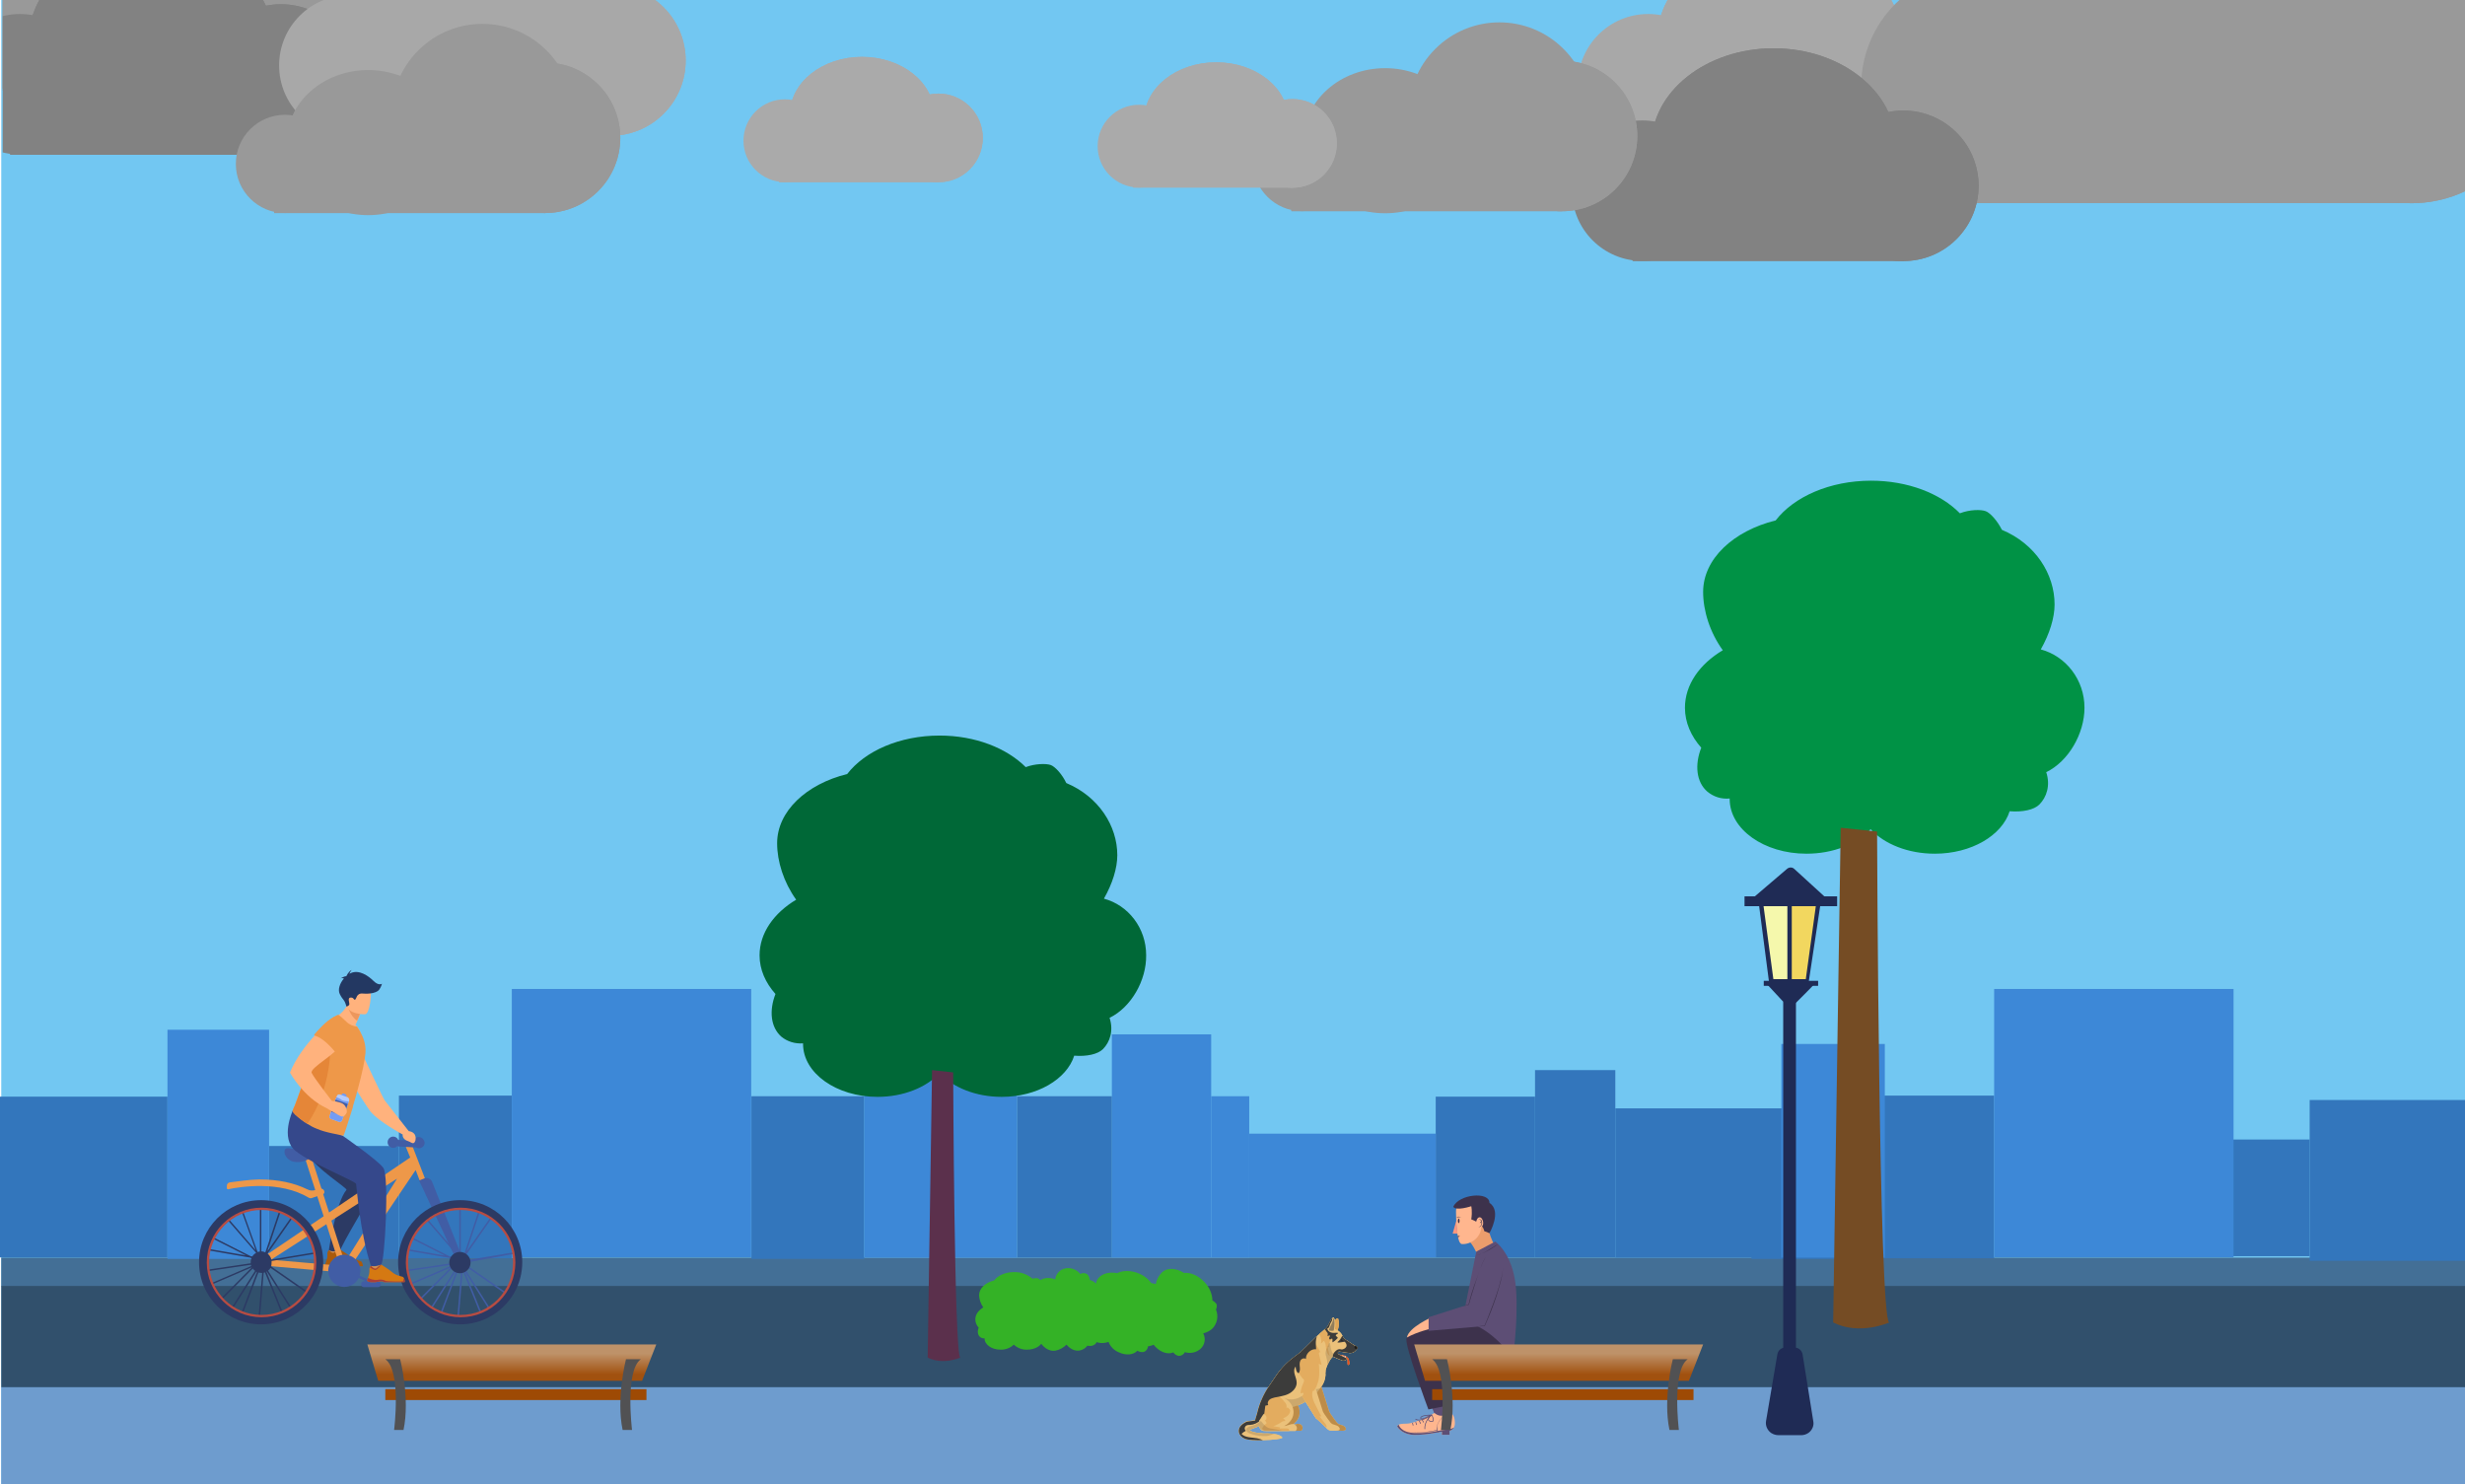 <?xml version="1.0" encoding="utf-8"?>
<!-- Generator: Adobe Illustrator 23.0.5, SVG Export Plug-In . SVG Version: 6.00 Build 0)  -->
<svg version="1.1" id="Layer_1" xmlns="http://www.w3.org/2000/svg" xmlns:xlink="http://www.w3.org/1999/xlink" x="0px" y="0px"
	 viewBox="0 0 1179 709.9" style="enable-background:new 0 0 1179 709.9;" xml:space="preserve">
<style type="text/css">
	.st0{fill:#3D88D7;}
	.st1{fill:#72C7F2;}
	.st2{fill:#3376BC;}
	.st3{fill:#436F96;}
	.st4{fill:#31506C;}
	.st5{fill:#6E9CCE;}
	.st6{fill:#5D4E75;}
	.st7{fill:#FFB68E;}
	.st8{fill:none;stroke:#5D4E75;stroke-width:0.34;stroke-miterlimit:10;}
	.st9{fill:#3D324C;}
	.st10{fill:#EC9D6C;}
	.st11{fill:#FF977E;}
	.st12{fill:#006837;}
	.st13{fill:#5B304C;}
	.st14{fill:#009245;}
	.st15{fill:#754C24;}
	.st16{fill:#34B226;}
	.st17{fill:#1F2B55;}
	.st18{fill:#F2D75F;}
	.st19{fill:#F5F8AC;}
	.st20{fill:url(#SVGID_1_);}
	.st21{fill:#9E4A04;}
	.st22{fill:#515153;}
	.st23{fill:url(#SVGID_2_);}
	.st24{clip-path:url(#SVGID_4_);}
	.st25{fill:#999999;}
	.st26{fill:#A8A8A8;}
	.st27{fill:#828282;}
	.st28{fill:#AAAAAA;}
	.st29{fill:#CE8E55;}
	.st30{fill:#AA5A0B;}
	.st31{fill:#2C3A64;}
	.st32{fill:#415DA5;}
	.st33{fill:#EE9849;}
	.st34{fill:#B84C42;}
	.st35{fill:#D57912;}
	.st36{fill:#AA3F3A;}
	.st37{fill:#35488B;}
	.st38{fill:#FFB27D;}
	.st39{fill:#E58638;}
	.st40{fill:#ED975D;}
	.st41{fill:#739CF3;}
	.st42{fill:#B2CBFD;}
	.st43{fill:#233862;}
	.st44{fill:#EBC17A;}
	.st45{fill:#BD8C48;}
	.st46{fill:#E0A655;}
	.st47{fill:#E94E1B;}
	.st48{fill:#EDEDED;}
	.st49{opacity:0.15;fill:#1D1D1B;}
	.st50{fill:#3C3C3B;}
	.st51{opacity:0.5;fill:#3C3C3B;}
	.st52{opacity:0.75;fill:#E0A655;}
	.st53{fill:#1D1D1B;}
	.st54{fill:#575756;}
	.st55{fill:#F6F6F6;}
</style>
<title>Asset 2</title>
<g id="Bench">
	<path class="st0" d="M160.5,403.5c0.8,0,1.5-0.7,1.5-1.5s-0.7-1.5-1.5-1.5s-1.5,0.7-1.5,1.5S159.7,403.5,160.5,403.5z"/>
	<rect x="0.6" class="st1" width="1178.4" height="709.9"/>
	<rect x="734.2" y="511.8" class="st2" width="38.4" height="89.6"/>
	<rect x="686.7" y="524.5" class="st2" width="47.5" height="76.9"/>
	<rect x="597.5" y="542.2" class="st0" width="89.2" height="59.2"/>
	<rect x="0.6" y="601.5" class="st3" width="1178.4" height="13.7"/>
	<rect x="0.6" y="615" class="st4" width="1178.4" height="48.5"/>
	<rect x="0.6" y="663.5" class="st5" width="1178.4" height="46.4"/>
	<g>
		<g>
			<g>
				<path class="st6" d="M690.6,677.9L690.6,677.9c1.8-0.7,3.6-0.9,2.9-2.7l-3.8-8.9l-6.5,2.6l2.8,7
					C686.8,677.8,688.8,678.7,690.6,677.9z"/>
				<g>
					<path class="st7" d="M668.3,682.2c0,0,1.6,3.1,6.3,3.9c4.7,0.8,15.1-1.4,15.1-1.4v1.5h3.6v-1.9c0,0,0.9-0.1,1.8-1.1
						c0.1-0.2,0.3-0.3,0.3-0.5c0,0,0,0,0,0c0.6-1,0.5-2.3,0.4-3.3c-0.2-2.8-2.3-4.3-2.3-4.3s-3.5,4-7.4,0.7c0,0-8.9,5.1-13.4,5.1
						c-2.1,0-3.2,0.2-3.8,0.5C668.3,681.9,668.3,682.2,668.3,682.2z"/>
					<path class="st6" d="M668.3,682.2c0,0,1.6,3.1,6.3,3.9c4.7,0.8,15.1-1.4,15.1-1.4v1.5h3.6v-1.9c0,0,0.9-0.1,1.8-1.1
						c0.1-0.2,0.3-0.3,0.3-0.5c-0.1,0.1-0.7,0.9-5.6,1.3c-1.7,0.2-6.2,1.6-13.1,1.4c-6.9-0.2-7.7-4-7.7-4
						C668.3,681.9,668.3,682.2,668.3,682.2z"/>
					<g>
						<path class="st6" d="M691.2,676.9c-1.3,0.9-2.5,2.1-3.2,3.5c-0.4,0.7-0.6,1.5-0.6,2.3c0,0.8,0.2,1.5,0.5,2.3l-0.3,0.1
							c-0.3-0.8-0.5-1.6-0.4-2.4c0.1-0.8,0.3-1.6,0.7-2.3C688.6,678.9,689.8,677.8,691.2,676.9z"/>
					</g>
					<g>
						<path class="st6" d="M687.4,684.1c-2.6,0.6-5.3,1-8,1.1c-2.7,0.1-5.4-0.1-8-0.8c2.6,0.7,5.3,0.8,8,0.7
							c2.7-0.2,5.3-0.6,7.9-1.2L687.4,684.1z"/>
					</g>
					<g>
						<path class="st8" d="M684.8,676.7c0,0,2,3.9-0.6,3.1S684.8,676.7,684.8,676.7z"/>
						<path class="st8" d="M684.2,676.8c0,0-4.7,0-4.7,1.4C679.5,679.7,684.2,676.8,684.2,676.8z"/>
						<path class="st8" d="M681.5,683.5c-0.3-4,3.2-6.8,3.2-6.8s-4.8,3.8-7.7,2"/>
						<g>
							<line class="st8" x1="678.8" y1="679.5" x2="679.5" y2="680.9"/>
							<line class="st8" x1="680.2" y1="679" x2="680.9" y2="680.3"/>
							<line class="st8" x1="677.1" y1="680.1" x2="677.6" y2="681.5"/>
							<line class="st8" x1="675.6" y1="680.5" x2="675.9" y2="681.8"/>
						</g>
					</g>
				</g>
			</g>
			<path class="st9" d="M699.4,631.9c0,0-25.9,4.5-26.7,8.3c-0.8,3.8,10.5,33.9,10.5,33.9l9.5-1.9l-6.5-23.4c0,0,16.3,1.6,25.3,2.3
				c9,0.7,12.4,0.4,11-8.2C721.2,634.4,699.4,631.9,699.4,631.9z"/>
		</g>
		<g>
			<path class="st10" d="M709.8,579.6c0,0,2.5,12.3,4.9,15.5c-3.6,4.4-8.3,4.5-8.3,4.5s-3.1-7.3-5.4-6.5
				C698.7,594,709.8,579.6,709.8,579.6z"/>
			<g>
				<path class="st6" d="M699.4,631.9c14.7,2.5,23.9,18.2,24.3,16.8c0.3-1.4,3.1-24.1,0.8-37.1c-2.3-13-9.3-17.8-9.3-17.8l-9.1,4.8
					L699.4,631.9z"/>
				<g>
					<path class="st9" d="M705.7,600.5c1-0.1,2-0.5,2.9-0.9c0.9-0.4,1.8-0.9,2.7-1.4c0.9-0.5,1.7-1.1,2.6-1.6
						c0.9-0.5,1.7-1.1,2.6-1.6l0,0c-0.8,0.7-1.6,1.3-2.5,1.8c-0.9,0.6-1.7,1.1-2.6,1.5c-0.9,0.5-1.8,0.9-2.8,1.3
						C707.7,600.1,706.7,600.4,705.7,600.5L705.7,600.5z"/>
				</g>
			</g>
			<g>
				<path class="st7" d="M685,629.9c0,0-11.2,4.8-12.1,9.8c5-2.8,12.1-4.4,12.1-4.4S682.5,633.2,685,629.9z"/>
				<g>
					<path class="st6" d="M710.1,602.1l-7.7,21.8l-19.1,6.1v6.5l26.9-2.3l8.7-25.8c0,0,1.1-7.3-2.9-10.9
						C713.6,595.4,710.1,602.1,710.1,602.1z"/>
				</g>
				<g>
					<path class="st9" d="M718.8,605.5c0.1,2.5-0.4,5-1,7.4c-0.6,2.4-1.4,4.8-2.1,7.2c-1.6,4.8-3.4,9.4-5.5,14l0,0.1l-0.1,0
						c-1.2,0.1-2.4,0.2-3.6,0.2l0,0c1.2-0.1,2.4-0.3,3.6-0.4l-0.1,0.1c1-2.3,1.9-4.6,2.8-7c0.9-2.3,1.8-4.7,2.6-7
						c0.8-2.4,1.6-4.7,2.2-7.2C718.3,610.5,718.9,608.1,718.8,605.5L718.8,605.5z"/>
				</g>
				<g>
					<path class="st9" d="M710.7,601.1c-1.1,1.7-1.9,3.6-2.6,5.5c-0.7,1.9-1.4,3.8-2,5.7l-1.8,5.8c-0.6,1.9-1.2,3.9-1.7,5.8l0,0.1
						l-0.1,0c-0.9,0.3-1.9,0.6-2.8,0.8l0,0c0.9-0.3,1.9-0.7,2.8-1l-0.1,0.1c0.9-4,2.2-7.8,3.6-11.6c0.7-1.9,1.4-3.8,2.1-5.7
						C708.8,604.6,709.5,602.7,710.7,601.1L710.7,601.1z"/>
				</g>
			</g>
		</g>
		<g>
			<g>
				<path class="st7" d="M696.4,579.6c0,5.5,0.5,15.2,2.8,15.4c4.1,0.3,9.3-3,9.3-8.5c0-5.5-0.6-11.2-4.7-11.2
					S696.4,574.2,696.4,579.6z"/>
				<path class="st9" d="M712.4,589.8c0,0,6.1-10.5,0-14.5c0-5.6-14.7-4.2-17.3,1.9c1.4,2.1,8.6-0.3,8.6-0.3s0.6,2.4,0,6.3
					c0,0,5.7,1.9,6.2,5.6L712.4,589.8z"/>
			</g>
			<g>
				<path class="st7" d="M706,585c0,1.5,0,2.8,0.9,2.8s2.5-1.2,2.5-2.8c0-1.5-0.8-2.8-1.7-2.8S706,583.5,706,585z"/>
				<g>
					<path class="st9" d="M707.1,583.4c0.4-0.1,1-0.1,1.2,0.3c0.2,0.3,0.3,0.8,0.3,1.3c0,0.4-0.1,0.9-0.4,1.2
						c-0.3,0.4-0.7,0.6-1.1,0.8c0.5-0.1,0.9-0.3,1.3-0.7c0.3-0.4,0.5-0.9,0.5-1.4c0-0.5-0.1-1-0.4-1.4c-0.2-0.2-0.4-0.3-0.7-0.3
						C707.5,583.2,707.3,583.3,707.1,583.4z"/>
					<path class="st9" d="M708.6,584.2c-0.2,0.1-0.4,0.2-0.5,0.3c-0.1,0.1-0.3,0.3-0.3,0.5c0.2-0.1,0.4-0.2,0.5-0.3
						C708.4,584.5,708.6,584.4,708.6,584.2z"/>
				</g>
			</g>
			<g>
				<path class="st9" d="M697.3,583.9c0,0.6,0.2,1.1,0.4,1.1c0.2,0,0.4-0.5,0.4-1.1c0-0.6-0.2-1.1-0.4-1.1
					C697.5,582.9,697.3,583.3,697.3,583.9z"/>
				<polygon class="st9" points="698.3,591.2 697.2,591.1 697.3,591.8 				"/>
				<polygon class="st11" points="696.5,584 694.8,590 697.1,590 				"/>
				<path class="st9" d="M698.8,582.2c-0.3-0.1-0.7-0.2-1.1-0.3c-0.2,0-0.4,0-0.6,0.1c-0.2,0.1-0.3,0.2-0.4,0.4l0,0
					c0.2-0.1,0.3-0.2,0.5-0.2c0.1,0,0.3-0.1,0.5-0.1C698.1,582.2,698.5,582.2,698.8,582.2L698.8,582.2z"/>
			</g>
		</g>
	</g>
	<rect x="772.6" y="530.1" class="st2" width="84" height="71.4"/>
	<rect x="1066.3" y="545" class="st2" width="38.4" height="55.8"/>
	<rect x="1104.7" y="526.1" class="st2" width="74.3" height="76.9"/>
	<rect y="524.5" class="st2" width="80.1" height="76.9"/>
	<rect x="579.3" y="524.3" class="st0" width="18.2" height="77.1"/>
	<rect x="531.8" y="494.7" class="st0" width="47.5" height="106.7"/>
	<rect x="486.4" y="524.3" class="st2" width="45.4" height="77.1"/>
	<rect x="359.4" y="524.3" class="st2" width="54" height="77.8"/>
	<rect x="190.8" y="524" class="st2" width="54" height="77.8"/>
	<rect x="128.7" y="548.1" class="st2" width="62.1" height="54"/>
	<rect x="413.4" y="487.4" class="st0" width="72.9" height="114.1"/>
	<rect x="244.8" y="473" class="st0" width="114.5" height="128.3"/>
	<rect x="899.8" y="524" class="st2" width="54" height="77.8"/>
	<rect x="837.7" y="548.1" class="st2" width="62.1" height="54"/>
	<rect x="953.8" y="473" class="st0" width="114.5" height="128.3"/>
	<rect x="80.1" y="492.5" class="st0" width="48.6" height="109.6"/>
	<rect x="852" y="499.3" class="st0" width="49.5" height="102.2"/>
	<path class="st12" d="M530.7,486.8c2,6.1,0.2,11.6-3.2,15c-2.4,2.4-7.8,3.6-13.7,3.1c-3.6,11.3-17.8,19.7-34.7,19.7
		c-12.4,0-23.3-4.5-29.7-11.3c-6.4,6.8-17.3,11.3-29.7,11.3c-19.6,0-35.6-11.3-35.6-25.3V499c-3.7,0.3-7.5-0.8-10.4-3.2
		c-5.1-4.5-5.9-12.4-2.8-20.4c-4.8-5.4-7.6-11.7-7.6-18.5c0-10.6,6.8-20.2,17.5-26.6c-6-8.4-9.1-18.3-9.1-27
		c0-15.3,14-28.3,33.5-33.1c8.5-11,25.1-18.4,44.2-18.4c17.1,0,32.1,6,41.2,15.1c4.4-1.7,9.8-1.8,12-1c2.1,0.8,5.4,4.4,7.4,8.6
		c15.5,6.5,24.4,20.5,24.4,34.5c0,6.2-2.3,13.6-6.4,20.8c11.6,3.1,20.2,14,20.2,27C548.4,468.9,541,481.8,530.7,486.8z"/>
	<path class="st13" d="M455.9,512.9c0,0,0.5,135.1,3.4,136.4c0,0-8.2,3.7-15.6,0l2.1-137.5L455.9,512.9z"/>
	<path class="st14" d="M978.7,369.3c2.1,6.3,0.2,12-3.3,15.5c-2.5,2.5-8,3.7-14.2,3.2c-3.7,11.6-18.3,20.3-35.8,20.3
		c-12.8,0-24.1-4.6-30.7-11.7c-6.6,7.1-17.8,11.7-30.7,11.7c-20.3,0-36.7-11.7-36.7-26.1v-0.3c-3.9,0.4-7.7-0.8-10.7-3.3
		c-5.3-4.6-6.1-12.8-2.9-21c-4.9-5.5-7.8-12.1-7.8-19.1c0-11,7-20.9,18.1-27.5c-6.2-8.6-9.4-18.9-9.4-27.9
		c0-15.8,14.5-29.2,34.7-34.2c8.7-11.3,25.9-19,45.6-19c17.6,0,33.2,6.1,42.5,15.6c4.6-1.8,10.1-1.9,12.4-1c2.1,0.8,5.5,4.5,7.7,8.9
		c16,6.7,25.2,21.1,25.2,35.7c0,6.4-2.4,14.1-6.6,21.5c12,3.2,20.9,14.5,20.9,27.9C997,350.9,989.3,364.2,978.7,369.3z"/>
	<path class="st15" d="M897.8,397.7c0,0,0.8,232.5,5.8,234.8c0,0-14.1,6.4-26.8,0l3.6-236.6L897.8,397.7z"/>
	<path class="st16" d="M549.1,643.9c-0.1,1.2-0.9,2.3-2,2.7c-1.1,0.2-2.2,0-3.1-0.6c-1.8,2-5.4,2.4-8.8,0.8c-2.3-0.9-4.1-2.7-5-5
		c-2.3,0.8-4.8,0.7-7-0.4c-4-1.8-6.2-5.5-4.9-8.4l0,0c-0.8-0.3-1.4-0.9-1.8-1.6c-0.6-1.4-0.1-3,1.3-4.4c-0.5-1.5-0.4-3,0.2-4.4
		c1-2.2,3.2-3.5,6-3.8c-0.4-2.1-0.2-4.3,0.6-6.3c1.4-3.1,5.4-4.4,9.8-3.6c2.7-1.4,6.8-1.4,10.6,0.3c3.1,1.3,5.6,3.7,7,6.8
		c0.9,0,1.8,0.4,2.5,0.9c0.5,0.7,0.7,1.6,0.7,2.4c2.4,2.4,3.1,6.1,1.8,9.2c-0.7,1.5-1.9,2.7-3.2,3.6c2.1,1.8,2.8,4.8,1.6,7.3
		C554.3,642,551.8,643.6,549.1,643.9z"/>
	<path class="st16" d="M566.7,646.7c-0.5,1.1-1.7,1.8-2.9,1.8c-1.1-0.2-2-0.8-2.6-1.7c-2.4,1.1-5.9,0.1-8.5-2.6
		c-1.7-1.7-2.7-4.1-2.7-6.5c-2.4-0.1-4.7-1.2-6.3-3c-3-3.2-3.6-7.5-1.4-9.6l0,0c-0.6-0.6-1-1.3-1.1-2.2c-0.1-1.5,1.1-2.8,2.8-3.6
		c0.1-1.5,0.7-3,1.8-4c1.7-1.6,4.3-2,7-1.2c0.4-2.1,1.5-4.1,3-5.6c2.5-2.3,6.7-2.1,10.5,0.3c3.1-0.3,6.8,1.2,9.7,4.3
		c2.4,2.4,3.8,5.6,3.9,8.9c0.8,0.4,1.5,1,2,1.8c0.2,0.8,0.1,1.7-0.3,2.5c1.3,3.2,0.6,6.8-1.8,9.2c-1.2,1.1-2.7,1.8-4.3,2.2
		c1.3,2.5,0.8,5.5-1.3,7.4C572.2,646.9,569.4,647.5,566.7,646.7z"/>
	<path class="st16" d="M516.7,609.3c1-0.6,2.3-0.5,3.3,0.1c0.7,0.7,1.2,1.7,1.2,2.8c2.5,0.4,4.8,3.1,5.4,6.7c0.5,2.3,0,4.7-1.3,6.7
		c1.9,1.4,3.2,3.5,3.5,5.9c0.7,4.2-1.1,8-4.1,8.5h-0.1c0.2,0.8,0.1,1.6-0.3,2.3c-0.8,1.2-2.4,1.7-4.2,1.3c-0.9,1.2-2.2,2-3.7,2.3
		c-2.3,0.4-4.5-0.7-6.3-2.8c-1.5,1.5-3.3,2.5-5.4,2.9c-3.2,0.5-6.5-2-8.2-5.9c-2.6-1.4-4.8-4.7-5.5-8.7c-0.7-3.2,0-6.5,1.7-9.3
		c-0.5-0.8-0.7-1.6-0.6-2.5c0.3-0.8,0.9-1.4,1.6-1.9c0.7-3.2,3.2-5.8,6.4-6.4c1.6-0.2,3.2,0,4.6,0.6c0.3-2.7,2.3-4.8,5-5.3
		C512.4,606.2,515,607.2,516.7,609.3z"/>
	<path class="st16" d="M502.4,637.4c0.4,1.1,0.1,2.4-0.7,3.2c-0.9,0.6-1.9,0.8-2.9,0.7c-0.8,2.4-3.8,4.2-7.5,4.2
		c-2.4,0.1-4.7-0.8-6.4-2.4c-1.7,1.6-4,2.5-6.4,2.4c-4.2,0-7.6-2.4-7.6-5.4l0,0c-0.8,0.1-1.6-0.2-2.2-0.7c-1.1-1-1.3-2.7-0.6-4.4
		c-1-1.1-1.6-2.5-1.6-4c0-2.3,1.5-4.3,3.8-5.7c-1.2-1.7-1.9-3.7-2-5.8c0-3.3,3-6.1,7.2-7.1c1.8-2.4,5.4-4,9.5-4
		c3.3-0.1,6.4,1.1,8.9,3.2c0.8-0.3,1.7-0.4,2.6-0.2c0.7,0.4,1.3,1.1,1.6,1.9c3.1,1.2,5.1,4.1,5.2,7.4c-0.1,1.6-0.6,3.1-1.4,4.5
		c2.6,0.7,4.4,3.1,4.4,5.8C506.2,633.6,504.7,636.1,502.4,637.4z"/>
	<path class="st17" d="M865,685.3L865,685.3c-1,0.7-2.2,1.1-3.4,1.1h-11c-1.1,0-2.2-0.3-3.2-0.9l-0.2-0.1c-1.9-1.3-2.9-3.6-2.5-5.8
		l5.4-31.8c0.3-2,2-3.4,4-3.3h4.2c2,0,3.6,1.4,3.9,3.4l5.1,31.9C867.7,681.8,866.8,684,865,685.3z"/>
	<rect x="852.9" y="479.1" class="st17" width="6.1" height="170.9"/>
	<rect x="834.4" y="428.7" class="st17" width="44.3" height="4.7"/>
	<rect x="843.6" y="469.1" class="st17" width="26" height="2.4"/>
	<polygon class="st17" points="865,470.3 846.2,470.3 841.2,431.9 870.8,431.9 	"/>
	<polygon class="st18" points="857,433.4 857,468.3 863.7,468.3 868.5,433.4 	"/>
	<polygon class="st19" points="854.9,433.4 854.9,468.3 848.2,468.3 843.5,433.4 	"/>
	<path class="st17" d="M858.4,480.2c0,0,9.6-9.5,9.2-9.4s-22.4,0-22.4,0l9.2,9.9L858.4,480.2z"/>
	<path class="st17" d="M874.1,430.1l-16-14.6c-0.9-0.8-2.3-0.8-3.3,0l-17.1,14.6H874.1z"/>
	
		<linearGradient id="SVGID_1_" gradientUnits="userSpaceOnUse" x1="745.5" y1="2063.58" x2="745.5" y2="2047.51" gradientTransform="matrix(1 0 0 1 0 -1400.11)">
		<stop  offset="0.38" style="stop-color:#A1510F"/>
		<stop  offset="1" style="stop-color:#BE9269"/>
	</linearGradient>
	<polygon class="st20" points="676.4,643 814.6,643 807.8,660.4 681.6,660.4 	"/>
	<rect x="685" y="664.4" class="st21" width="125" height="5.2"/>
	<path class="st22" d="M803,683.9c0,0-3.5-28.3,4.2-33.8h-7.1c0,0-4.8,18.7-1.6,33.8H803z"/>
	<path class="st22" d="M689.2,683.9c0,0,3.5-28.3-4.2-33.8h7.1c0,0,4.8,18.7,1.6,33.8H689.2z"/>
	
		<linearGradient id="SVGID_2_" gradientUnits="userSpaceOnUse" x1="244.8" y1="2063.58" x2="244.8" y2="2047.51" gradientTransform="matrix(1 0 0 1 0 -1400.11)">
		<stop  offset="0.38" style="stop-color:#A1510F"/>
		<stop  offset="1" style="stop-color:#BE9269"/>
	</linearGradient>
	<polygon class="st23" points="175.7,643 313.9,643 307.1,660.4 180.9,660.4 	"/>
	<rect x="184.3" y="664.4" class="st21" width="124.9" height="5.2"/>
	<path class="st22" d="M302.3,683.9c0,0-3.5-28.3,4.2-33.8h-7.1c0,0-4.8,18.7-1.6,33.8H302.3z"/>
	<path class="st22" d="M188.5,683.9c0,0,3.6-28.3-4.2-33.8h7.1c0,0,4.8,18.7,1.6,33.8H188.5z"/>
</g>
<g>
	<defs>
		<rect id="SVGID_3_" x="1.3" y="-0.5" width="1177.7" height="710.4"/>
	</defs>
	<clipPath id="SVGID_4_">
		<use xlink:href="#SVGID_3_"  style="overflow:visible;"/>
	</clipPath>
	<g class="st24">
		<g>
			<circle class="st25" cx="-37.7" cy="18.9" r="23.5"/>
			
				<ellipse transform="matrix(0.707 -0.707 0.707 0.707 19.889 38.787)" class="st25" cx="56.8" cy="-4.6" rx="43.4" ry="43.4"/>
			<ellipse transform="matrix(0.707 -0.707 0.707 0.707 20.851 63.169)" class="st25" cx="86.7" cy="6.4" rx="36" ry="36"/>
			<polygon class="st25" points="86.7,42.4 -42.9,42.4 -31.6,-3.2 86.7,-12.9 			"/>
			<ellipse class="st25" cx="2.1" cy="8.7" rx="39" ry="34.7"/>
			<ellipse transform="matrix(0.707 -0.707 0.707 0.707 20.851 63.169)" class="st25" cx="86.7" cy="6.4" rx="36" ry="36"/>
			<polygon class="st25" points="86.7,42.4 -42.9,42.4 -31.6,-3.2 86.7,-12.9 			"/>
		</g>
		<g>
			<circle class="st25" cx="80.3" cy="2.7" r="23.5"/>
			
				<ellipse transform="matrix(0.707 -0.707 0.707 0.707 65.912 117.491)" class="st25" cx="174.8" cy="-20.8" rx="43.4" ry="43.4"/>
			
				<ellipse transform="matrix(0.707 -0.707 0.707 0.707 66.874 141.873)" class="st25" cx="204.7" cy="-9.8" rx="36" ry="36"/>
			<polygon class="st25" points="204.7,26.2 75.1,26.2 86.4,-19.4 204.7,-29.2 			"/>
			<ellipse class="st25" cx="120.1" cy="-7.5" rx="39" ry="34.7"/>
			
				<ellipse transform="matrix(0.707 -0.707 0.707 0.707 66.874 141.873)" class="st25" cx="204.7" cy="-9.8" rx="36" ry="36"/>
			<polygon class="st25" points="204.7,26.2 75.1,26.2 86.4,-19.4 204.7,-29.2 			"/>
		</g>
		<g>
			<circle class="st26" cx="788.3" cy="40.3" r="33.6"/>
			<ellipse class="st26" cx="851.1" cy="18.6" rx="58.4" ry="46.3"/>
			<ellipse transform="matrix(0.707 -0.707 0.707 0.707 240.653 656.893)" class="st26" cx="913.3" cy="38" rx="36" ry="36"/>
			<rect x="783.7" y="18.6" class="st26" width="129.6" height="55.4"/>
			<ellipse class="st26" cx="851.1" cy="18.6" rx="58.4" ry="46.3"/>
			<ellipse transform="matrix(0.707 -0.707 0.707 0.707 240.653 656.893)" class="st26" cx="913.3" cy="38" rx="36" ry="36"/>
			<rect x="783.7" y="18.6" class="st26" width="129.6" height="55.4"/>
		</g>
		<g>
			<circle class="st25" cx="946" cy="41.3" r="55.8"/>
			<ellipse class="st25" cx="1050.3" cy="5.1" rx="97" ry="77"/>
			
				<ellipse transform="matrix(0.707 -0.707 0.707 0.707 311.487 826.621)" class="st25" cx="1153.6" cy="37.3" rx="59.8" ry="59.8"/>
			<rect x="938.3" y="5.1" class="st25" width="215.2" height="92"/>
			<ellipse class="st25" cx="1050.3" cy="5.1" rx="97" ry="77"/>
			
				<ellipse transform="matrix(0.707 -0.707 0.707 0.707 311.487 826.621)" class="st25" cx="1153.6" cy="37.3" rx="59.8" ry="59.8"/>
			<rect x="938.3" y="5.1" class="st25" width="215.2" height="92"/>
		</g>
		<g>
			<circle class="st27" cx="785.5" cy="91.2" r="33.6"/>
			<ellipse class="st27" cx="848.3" cy="69.4" rx="58.4" ry="46.3"/>
			
				<ellipse transform="matrix(0.707 -0.707 0.707 0.707 203.871 669.809)" class="st27" cx="910.5" cy="88.8" rx="36" ry="36"/>
			<rect x="780.9" y="69.4" class="st27" width="129.6" height="55.4"/>
			<ellipse class="st27" cx="848.3" cy="69.4" rx="58.4" ry="46.3"/>
			
				<ellipse transform="matrix(0.707 -0.707 0.707 0.707 203.871 669.809)" class="st27" cx="910.5" cy="88.8" rx="36" ry="36"/>
			<rect x="780.9" y="69.4" class="st27" width="129.6" height="55.4"/>
		</g>
		<g>
			<circle class="st27" cx="9.5" cy="40.3" r="33.6"/>
			<ellipse class="st27" cx="72.3" cy="18.6" rx="58.4" ry="46.3"/>
			<ellipse transform="matrix(0.707 -0.707 0.707 0.707 12.541 106.182)" class="st27" cx="134.4" cy="38" rx="36" ry="36"/>
			<rect x="4.9" y="18.6" class="st27" width="129.6" height="55.4"/>
			<ellipse class="st27" cx="72.3" cy="18.6" rx="58.4" ry="46.3"/>
			<ellipse transform="matrix(0.707 -0.707 0.707 0.707 12.541 106.182)" class="st27" cx="134.4" cy="38" rx="36" ry="36"/>
			<rect x="4.9" y="18.6" class="st27" width="129.6" height="55.4"/>
		</g>
		<g>
			<circle class="st26" cx="167.1" cy="31.3" r="33.6"/>
			<ellipse class="st26" cx="229.9" cy="9.6" rx="58.4" ry="46.3"/>
			<ellipse transform="matrix(0.707 -0.707 0.707 0.707 65.091 214.971)" class="st26" cx="292" cy="28.9" rx="36" ry="36"/>
			<rect x="162.5" y="9.6" class="st26" width="129.6" height="55.4"/>
			<ellipse class="st26" cx="229.9" cy="9.6" rx="58.4" ry="46.3"/>
			<ellipse transform="matrix(0.707 -0.707 0.707 0.707 65.091 214.971)" class="st26" cx="292" cy="28.9" rx="36" ry="36"/>
			<rect x="162.5" y="9.6" class="st26" width="129.6" height="55.4"/>
		</g>
		<g>
			<circle class="st25" cx="622.8" cy="77.5" r="23.5"/>
			
				<ellipse transform="matrix(0.707 -0.707 0.707 0.707 171.918 522.973)" class="st25" cx="717.2" cy="54" rx="43.4" ry="43.4"/>
			<ellipse transform="matrix(0.707 -0.707 0.707 0.707 172.88 547.355)" class="st25" cx="747.2" cy="65" rx="36" ry="36"/>
			<polygon class="st25" points="747.2,101 617.6,101 628.9,55.4 747.2,45.6 			"/>
			<ellipse class="st25" cx="662.5" cy="67.3" rx="39" ry="34.7"/>
			<ellipse transform="matrix(0.707 -0.707 0.707 0.707 172.88 547.355)" class="st25" cx="747.2" cy="65" rx="36" ry="36"/>
			<polygon class="st25" points="747.2,101 617.6,101 628.9,55.4 747.2,45.6 			"/>
		</g>
		<g>
			<circle class="st25" cx="136.3" cy="78.4" r="23.5"/>
			
				<ellipse transform="matrix(0.707 -0.707 0.707 0.707 28.815 179.243)" class="st25" cx="230.8" cy="54.8" rx="43.4" ry="43.4"/>
			<ellipse transform="matrix(0.707 -0.707 0.707 0.707 29.777 203.625)" class="st25" cx="260.7" cy="65.9" rx="36" ry="36"/>
			<polygon class="st25" points="260.7,101.9 131.1,101.9 142.4,56.3 260.7,46.5 			"/>
			<ellipse class="st25" cx="176.1" cy="68.2" rx="39" ry="34.7"/>
			<ellipse transform="matrix(0.707 -0.707 0.707 0.707 29.777 203.625)" class="st25" cx="260.7" cy="65.9" rx="36" ry="36"/>
			<polygon class="st25" points="260.7,101.9 131.1,101.9 142.4,56.3 260.7,46.5 			"/>
		</g>
		<g>
			<circle class="st28" cx="544.8" cy="69.9" r="19.8"/>
			<ellipse class="st28" cx="581.7" cy="57.1" rx="34.4" ry="27.3"/>
			
				<ellipse transform="matrix(0.707 -0.707 0.707 0.707 132.638 457.295)" class="st28" cx="618.3" cy="68.5" rx="21.2" ry="21.2"/>
			<rect x="542" y="57.1" class="st28" width="76.3" height="32.6"/>
			<ellipse class="st28" cx="581.7" cy="57.1" rx="34.4" ry="27.3"/>
			
				<ellipse transform="matrix(0.707 -0.707 0.707 0.707 132.638 457.295)" class="st28" cx="618.3" cy="68.5" rx="21.2" ry="21.2"/>
			<rect x="542" y="57.1" class="st28" width="76.3" height="32.6"/>
		</g>
		<g>
			<circle class="st28" cx="375.4" cy="67.3" r="19.8"/>
			<ellipse class="st28" cx="412.3" cy="54.5" rx="34.4" ry="27.3"/>
			
				<ellipse transform="matrix(0.707 -0.707 0.707 0.707 84.91 336.747)" class="st28" cx="448.9" cy="65.9" rx="21.2" ry="21.2"/>
			<rect x="372.6" y="54.5" class="st28" width="76.3" height="32.6"/>
			<ellipse class="st28" cx="412.3" cy="54.5" rx="34.4" ry="27.3"/>
			
				<ellipse transform="matrix(0.707 -0.707 0.707 0.707 84.91 336.747)" class="st28" cx="448.9" cy="65.9" rx="21.2" ry="21.2"/>
			<rect x="372.6" y="54.5" class="st28" width="76.3" height="32.6"/>
		</g>
	</g>
</g>
<g>
	<path class="st29" d="M157.3,598.7c0,0,1.2,2.8,2.9,1.5c1.7-1.2,2.4-3.9,2.4-3.9l-5.2,1.5L157.3,598.7z"/>
	<path class="st30" d="M173.2,603.9c-0.2-0.4-0.5-0.7-0.9-0.8c-1-0.3-3.1-0.6-5-2.3c-1.1-1-5.1-3.5-5.1-3.5l0,0
		c-0.1,0-0.5,0.1-2.3,1.7c-1,0.8-2.6-1.1-2.6-1.1s-0.3,0.3-0.5,0.7c-0.2,0.4-0.3,0.9-0.2,1.5c0.1,0.9-0.3,2.5-0.7,3.6
		c-0.2,0.7-0.4,1.1-0.4,1.1s-0.1,0.6,1.9,0.8h2.3c0.8-0.1,1.3-0.3,2.1-0.4c1.2-0.2,1.8,0.3,1.9,0.4c0,0,0,0,0,0h9.8
		C173.7,605.3,173.4,604.5,173.2,603.9z"/>
	<path class="st31" d="M147.4,552c3.6,7,19,16.3,18.3,17.1c-5.1,6-8.4,28.8-8.4,28.8s1,0.6,2,0.6c1.6,0,3.3-0.5,3.3-0.5
		c6.4-13,16.4-27.2,15.6-30.4c-2.2-8-19.1-29.3-19.1-29.3l-15.1-3.3l-4.6-0.2C139.2,534.8,142.5,542.5,147.4,552z"/>
	<g id="BPbxa9_3_">
		<g>
			<path class="st32" d="M218.1,602.3l-17.7-37.8l2.4-0.9c1.5-0.6,3.3,0.1,3.9,1.7l14.3,35.9L218.1,602.3z"/>
		</g>
		<path class="st33" d="M203.2,563.5c-6.7-17.4-6.8-17.5-6.9-17.7l-2.6,1.7c0-0.1,1,2.6,2.5,6.1l-38.8,26.3l-8.7-27.2l-2.9,0.9
			l9,28.1l-34.2,23.1l41.3,3.6l0.3-3.1l-32.6-2.8l26.5-17l7.3,22.7l2.9-0.9l-0.8-2.6l2,1.3l31.3-46.4c0.7,1.7,1.3,3.4,1.9,4.9
			L203.2,563.5z M164.9,603.8l-6.4-20l31.4-20.1L164.9,603.8z"/>
		<path class="st32" d="M200.3,543.8c-1.2,0-2.1,0.7-2.5,1.8l-7.3-0.4c-0.4-0.9-1.3-1.6-2.4-1.6c-1.5,0-2.7,1.2-2.7,2.7
			c0,1.5,1.2,2.7,2.7,2.7c0.7,0,1.3-0.3,1.8-0.7l9.1,0.5c0.4,0.2,0.9,0.4,1.4,0.4c1.5,0,2.7-1.2,2.7-2.7
			C202.9,545,201.7,543.8,200.3,543.8z"/>
		<g>
			<path class="st31" d="M129.9,603.6c0-0.2,0-0.3,0-0.5l21.7-3.6l-0.1-0.7l-21.7,3.6c-0.3-1.1-0.9-2.1-1.8-2.8l13.1-18.8l-0.6-0.4
				l-12.6,18l6.8-20.4l-0.7-0.2l-7.1,21.2c-0.6-0.3-1.2-0.5-1.9-0.5V576h-0.7v22.6c-0.4,0-0.8,0.1-1.1,0.2l-7-19.6l-0.6,0.2
				l6.7,18.6L109,582.6l-0.5,0.5l14,16.1c-0.7,0.4-1.4,1-1.8,1.7l-0.8-0.1l-19.6-9.9l-0.3,0.6l17.6,8.9l-19.6-3.4l-0.1,0.7l21.8,3.8
				l0.6,0.3c-0.3,0.6-0.4,1.3-0.4,2c0,0.1,0,0.3,0,0.4l-21.6,3.2l0.1,0.7l21.6-3.2c0,0.2,0.1,0.4,0.2,0.6l-19.8,8.5l0.3,0.6
				l19.8-8.5c0,0,0,0,0,0l-15.5,15.6l0.5,0.5l15.4-15.5c0.3,0.4,0.7,0.8,1.1,1.1l-11.4,17.9l0.6,0.4l11.4-17.9
				c0.1,0.1,0.2,0.1,0.3,0.2c-2.8,7.5-8.1,21.2-8.2,21.6l0.7,0.2c0.1-0.3,4.7-12.4,8.2-21.6c0.5,0.1,1,0.2,1.5,0.2
				c0.1,0,0.2,0,0.3,0l-1.8,21.7l0.7,0.1l1.8-21.9c0.2,0,0.4-0.1,0.6-0.2c3.6,8.8,8.3,20.4,8.4,20.7l0.7-0.2
				c-0.1-0.4-5.5-13.5-8.4-20.8c0.1,0,0.1-0.1,0.2-0.1l12.1,19.1l0.6-0.4l-12.1-19.1c0.5-0.4,0.9-0.8,1.2-1.3l17.9,12.4l0.4-0.6
				l-18-12.5C129.8,605.2,129.9,604.4,129.9,603.6z"/>
			<g>
				<path class="st31" d="M124.9,633.4c-16.4,0-29.7-13.3-29.7-29.7c0-16.4,13.3-29.7,29.7-29.7c16.4,0,29.7,13.3,29.7,29.7
					c0,5.3-1.4,10.4-4,14.9c-2.6,4.4-6.3,8.1-10.7,10.7C135.4,632,130.2,633.4,124.9,633.4z M124.9,578c-14.1,0-25.6,11.5-25.6,25.6
					c0,14.1,11.5,25.6,25.6,25.6c4.6,0,9-1.2,13-3.5c3.8-2.2,7-5.4,9.2-9.2c2.3-3.9,3.5-8.3,3.5-12.9C150.5,589.5,139,578,124.9,578
					z"/>
			</g>
			<g>
				<path class="st34" d="M125.1,630c-14.4,0-26.2-11.8-26.2-26.2c0-14.4,11.8-26.2,26.2-26.2c14.4,0,26.2,11.8,26.2,26.2
					C151.3,618.3,139.6,630,125.1,630z M125.1,578.7c-13.9,0-25.1,11.3-25.1,25.1c0,13.9,11.3,25.1,25.1,25.1
					c13.9,0,25.1-11.3,25.1-25.1C150.2,590,139,578.7,125.1,578.7z"/>
			</g>
		</g>
		<g>
			<g>
				<path class="st32" d="M246.8,599.5l-0.1-0.7l-25.8,4.3l1-1.4l0.3,0.1l0.3-1l13.9-19.9l-0.6-0.4l-12.6,18l6.8-20.4l-0.7-0.2
					l-7.5,22.6l-1.6,2.3l-0.3-0.2l0-0.1l0.5-0.5V576h-0.7v25.6l-0.2,0l-0.6-1.8l0,0l-0.1-0.1l-7.3-20.3l-0.6,0.2l6.7,18.6
					l-13.4-15.5l-0.5,0.5l14.6,16.8l0.5,1.5l-3.7-0.6l-19.6-9.9l-0.3,0.6l17.6,8.9l-19.6-3.4l-0.1,0.7l21.8,3.8l3.5,1.8l-0.5,0.5
					l-24.5,3.6l0.1,0.7l23.6-3.5l-0.2,0.2l-21.4,9.2l0.3,0.6l19.8-8.5l-15.6,15.7l0.5,0.5l16.8-16.9l1.9-0.8l-13.5,21.2l0.6,0.4
					l12.3-19.3c-2.6,6.9-8.6,22.8-8.8,23.2l0.7,0.2c0.1-0.4,6.2-16.4,9.7-25.5c0.2,0.4,0.3,0.8,0.5,1.2l-2,24.7l0.7,0.1l1.9-23.3
					c3.6,8.9,8.8,21.6,8.9,22l0.7-0.2c-0.1-0.4-6-15-8.9-21.9l12.7,20.1l0.6-0.4l-14.5-22.9l21.6,15l0.4-0.6l-21-14.6L246.8,599.5z
					 M219,602.1l-0.3,0.5l-1.5-0.8L219,602.1z"/>
				
					<ellipse transform="matrix(0.23 -0.973 0.973 0.23 -417.946 679.186)" class="st31" cx="220.1" cy="603.6" rx="5.1" ry="5.1"/>
			</g>
			<g>
				<path class="st31" d="M220.1,633.4c-16.4,0-29.7-13.3-29.7-29.7c0-16.4,13.3-29.7,29.7-29.7c16.4,0,29.7,13.3,29.7,29.7
					c0,5.3-1.4,10.4-4,14.9c-2.6,4.4-6.3,8.1-10.7,10.7C230.6,632,225.4,633.4,220.1,633.4z M220.1,578c-14.1,0-25.6,11.5-25.6,25.6
					c0,14.1,11.5,25.6,25.6,25.6c4.6,0,9-1.2,13-3.5c3.8-2.2,7-5.4,9.2-9.2c2.3-3.9,3.5-8.3,3.5-12.9
					C245.7,589.5,234.2,578,220.1,578z"/>
			</g>
			<g>
				<path class="st34" d="M220.3,630c-14.4,0-26.2-11.8-26.2-26.2c0-14.4,11.8-26.2,26.2-26.2c14.4,0,26.2,11.8,26.2,26.2
					C246.5,618.3,234.8,630,220.3,630z M220.3,578.7c-13.9,0-25.1,11.3-25.1,25.1c0,13.9,11.3,25.1,25.1,25.1s25.1-11.3,25.1-25.1
					C245.5,590,234.2,578.7,220.3,578.7z"/>
			</g>
		</g>
		<path class="st33" d="M155.1,569.7c-0.3-1-1.4-1.5-2.4-1.2l-1.7,0.6c-1.3,0.5-2.8,0.4-4.1-0.3c-6.3-3.1-13.9-4.7-22.7-4.7
			c-0.1,0-0.2,0-0.3,0c-3.9,0-11,1-14,1.4c-0.8,0.1-1.4,0.8-1.4,1.7v1.1c0,0.3,0.3,0.5,0.6,0.5l0,0c5.6-1.2,24.8-4.3,38.7,4.1
			c0.4,0.2,0.9,0.3,1.3,0.1l5.2-1.8C155,571.1,155.3,570.4,155.1,569.7z"/>
		<path class="st32" d="M136.2,551.9c0,0-0.6-2.5,1-2.7s7.4,1.1,8.9,0.9c1.5-0.2,9.6-1.5,11-0.1c1.4,1.4,0.8,2.6-2,2.8
			c-2.8,0.3-6.6,0.7-7.7,1.6C146.4,555.4,138.6,558,136.2,551.9z"/>
		<path class="st32" d="M180.8,612.8H178l-6-2.7c0.2-0.7,0.4-1.5,0.4-2.3c0-4.3-3.5-7.7-7.7-7.7c-4.3,0-7.7,3.5-7.7,7.7
			c0,4.3,3.5,7.7,7.7,7.7c3,0,5.7-1.8,6.9-4.3l3.5,1.6h-1c-0.8,0-1.4,0.6-1.4,1.4l0,0c0,0.8,0.6,1.4,1.4,1.4h6.7
			c0.8,0,1.4-0.6,1.4-1.4l0,0C182.2,613.5,181.6,612.8,180.8,612.8z"/>
	</g>
	<path class="st29" d="M177.4,605.4c0,0,0.8,2.8,2.4,2.6c1.6-0.2,2.5-3.2,2.5-3.2L177.4,605.4z"/>
	<g>
		<path class="st35" d="M177.4,613.2h2.3c0.8-0.1,1.3-0.3,2.1-0.4c1.2-0.2,1.8,0.3,1.9,0.4c0,0,0,0,0,0h9.8c0.2-0.4,0-1.2-0.2-1.8
			c-0.2-0.4-0.5-0.7-0.9-0.8c-1-0.3-3.1-0.6-5-2.3c-1.1-1-5.1-3.5-5.1-3.5l0,0c-0.1,0-0.5,0.1-2.3,1.7c-1,0.8-2.6-1.1-2.6-1.1
			s-0.3,0.3-0.5,0.7c-0.2,0.4-0.3,0.9-0.2,1.5c0.1,0.9-0.3,2.5-0.7,3.6c-0.2,0.7-0.4,1.1-0.4,1.1S175.4,613,177.4,613.2z"/>
		<path class="st36" d="M176.9,606.1c0.6,0.4,1.7,1.2,2.5,1.3c1,0.1,3-2.5,3-2.5l0,0c-0.1,0-0.5,0.1-2.3,1.7c-1,0.8-2.6-1.1-2.6-1.1
			S177.1,605.7,176.9,606.1z"/>
		<path class="st36" d="M177.4,613.2h2.3c0.8-0.1,1.3-0.3,2.1-0.4c1.2-0.2,1.8,0.3,1.9,0.4c0,0,0,0,0,0h9.8c0.2-0.4,0-1.2-0.2-1.8
			c-0.3-0.3-0.4,1.1-0.5,1.4c-0.2,0.2-8,0.1-8.4-0.2c-0.5-0.3-1.8-0.9-3.7-0.5c-1.6,0.4-4.1-0.6-4.7-0.9c-0.2,0.7-0.4,1.1-0.4,1.1
			S175.4,613,177.4,613.2z"/>
	</g>
	<path class="st37" d="M140,531.2c0,0-6.1,13.2,1.3,19.2c7.3,6,28.7,14.5,29,15.8c0.3,1.3,1.8,23.2,7.1,39.2c0,0,1.8,0.7,4.9-0.6
		c1.7-0.7,4-42.3,1-46.3c-3-4-19.7-15.5-19.7-15.5L140,531.2z"/>
	<path class="st38" d="M159.5,486.9c0,0,7.4,7.1,13,7.1c0,0-0.7-2-2.5-3.9c0.4-0.7,0.7-1.3,0.9-1.9c1-2.1,1.4-3.3,1.4-3.3l-4-6
		l-0.9-1.4c-0.3,1-0.7,2-1.1,2.8c0,0.1-0.1,0.1-0.1,0.2C163.6,485.5,159.5,486.9,159.5,486.9z"/>
	<path class="st38" d="M195.5,541c0,0-10.6-13.5-11.5-14.7c-0.9-1.2-10.3-21.4-10.3-21.4l-14.3-1.2c0,0,15.4,24.9,17.8,27.9
		c4,4.9,15.4,11,15.4,11c-0.2,1.3,0.8,2.6,2.4,3.1c1.6,0.6,1.1,0.6,2.2,1c1.1,0.4,1.5-1.3,1.5-1.3C199.5,541.2,195.5,541,195.5,541z
		"/>
	<path class="st33" d="M140,531.2c-0.2,0.5,0.8,1.5,1.2,1.9c1.9,1.7,3.8,3.2,5.8,4.4c1.4,0.9,2.8,1.7,4.4,2.3
		c4.5,2,10.4,2.7,12.3,3.3c0.2,0.1,0.4,0,0.6,0c0.2-0.1,2.1-5.8,4.3-13c0.1-0.3,0.2-0.6,0.2-0.9l0-0.1c0.9-2.8,1.7-5.8,2.5-8.8
		c1.8-6.6,3.2-13,3.5-16.7c0.3-4.4-1.2-7.8-2.7-10.5l-1.3-2.1c-1.9-0.2-3.7-0.9-5.2-2.4c-1.7-1.6-3.5-3.4-4-3.2
		c-5.1,1.8-10.1,10.3-13.4,20.7c-0.1,0.3-0.2,0.7-0.3,1c-0.3,1.1-0.6,2.2-0.9,3.3c-2,7.8-4.6,14.4-6,18.2
		C140.5,529.7,140.2,530.6,140,531.2z"/>
	<path class="st39" d="M140,531.2c-0.2,0.5,0.8,1.5,1.2,1.9c1.9,1.7,3.8,3.2,5.8,4.4c12.2-17.6,11-38.8,11-38.8l-10,8.5
		c-0.3,1.1-0.6,2.2-0.9,3.3c-2,7.8-4.6,14.4-6,18.2C140.5,529.7,140.2,530.6,140,531.2z"/>
	<path class="st40" d="M166.1,480.4C166.1,480.4,166.1,480.5,166.1,480.4c0.2,0.8,1.2,5.4,4.7,7.8c1-2.1,1.4-3.3,1.4-3.3l-4-6
		c-1,0.6-1.7,1.2-2,1.5C166.2,480.4,166.1,480.4,166.1,480.4z"/>
	<path class="st38" d="M174.6,485.1c0,0-8.9,0.3-9-5.3c-0.1-5.5-1.3-9.2,4.4-9.6c5.7-0.4,6.8,1.7,7.3,3.5
		C177.7,475.5,176.9,484.9,174.6,485.1z"/>
	<g>
		<path class="st41" d="M165.2,523.3l-0.8-0.3c-0.4-0.1-0.8,0.1-1,0.5l-0.2,0.5c-0.1,0.4,0.1,0.8,0.5,1l0.8,0.3
			c0.4,0.1,0.8-0.1,1-0.5l0.2-0.5C165.8,523.9,165.6,523.4,165.2,523.3z"/>
		<path class="st42" d="M167,526.4l-3.4,9.4c-0.2,0.6-0.9,1-1.6,0.7l-3.6-1.3c-0.6-0.2-1-0.9-0.7-1.6l3.4-9.4c0.2-0.6,0.9-1,1.6-0.7
			l3.6,1.3C166.8,525.1,167.2,525.8,167,526.4z"/>
		<path class="st41" d="M166.8,526.8l-3.2,9c-0.2,0.6-0.9,1-1.6,0.7l-3.6-1.3c-0.6-0.2-1-0.9-0.7-1.6l3.2-8.8
			c0.5,0.2,1.8,0.6,2.4,1.2C164,526.6,165.9,526.7,166.8,526.8z"/>
		
			<rect x="159.4" y="526.4" transform="matrix(0.338 -0.941 0.941 0.338 -390.767 503.817)" class="st32" width="6.2" height="6.2"/>
	</g>
	<path class="st38" d="M164,527.9c-1.6-1-5.3-1.4-5.3-1.4s-8.4-10.8-9.6-13.3c-1.3-2.5,13.3-9.9,13.8-14c0.5-4.1,1.3-11.8-4.6-11.4
		c0,0-14,11.3-19.6,25.2c0,0,6.3,11.7,17.3,16.9c0,0,6.3,3.8,7.4,4.1c1.1,0.3,2-1,2.4-1.8C166.1,531.3,165.6,528.9,164,527.9z"/>
	<path class="st33" d="M160.9,503.9c0,0-5.3-7.2-10.4-8.6c-0.2-0.1-0.3-0.3-0.2-0.5c1.2-1.4,5.6-6.6,9.5-8.5c0,0,6.9,3.6,6.1,7.3
		C165,497.2,160.9,503.9,160.9,503.9z"/>
	<path class="st43" d="M181.4,473.3c1-1.5,1.3-2.8,1.3-2.8s-1.6,1.1-4-1.3c-2.4-2.4-6.9-5.6-10.9-3.8c-0.2,0.1-0.5,0.2-0.7,0.4
		c0.3-0.9,1.1-1.9,1.1-1.9c-1.6,0.8-2.5,2.9-2.5,2.9v0c0,0-0.1,0.1-0.1,0.1c-1,0-2.8,1.1-2.8,1.1c0.5-0.3,1.2-0.2,1.7,0
		c-2,2.3-3,5.3-2,7.4c1.5,3.1,2.2,2.3,3.2,6c0,0,1.3-0.2,1.4-1.2c0-0.9-1-3.1,0.7-3.1c1.6,0,1.2,1.2,2,1c0.8-0.2,0.5-3.3,3.9-2.9
		C177.2,475.5,180.4,474.7,181.4,473.3z"/>
</g>
<g>
	<g>
		<g>
			<path class="st44" d="M607.5,684.3h11.6c0.8,0,3.2,0,3.2,0c1.4-0.8,0.8-3.6-1.8-3.3l-3.1,0.9l-12.3-1.2v1.3
				C605.2,683.2,606.2,684.3,607.5,684.3z"/>
			<path class="st44" d="M605.2,675.4c0,4.3-1.5,8.3,7.5,7.8c4.9-0.3,8.9-3.5,8.9-7.8c0-4.3-4-7.8-8.9-7.8S605.2,671.1,605.2,675.4z
				"/>
		</g>
		<path class="st44" d="M636.9,682.5l3.1-1.3c0,0-4-5.2-4.3-6.2l-5.1-16.2l-8.4,3.5l10,16C633.7,679.3,636.9,682.5,636.9,682.5z"/>
		<path class="st44" d="M639.1,684.2l2.7,0.1c2.5,0,2.1-1.2,1.3-2s-3-0.9-3.5-1.6l-3.3,0.4C636.2,680.6,636.7,683.6,639.1,684.2z"/>
		<path class="st44" d="M634.2,636.1l5.1,1.4c1.1-2.5,1.5-4.7,0.7-6.9C638.7,629.7,637,635.2,634.2,636.1z"/>
		<path class="st44" d="M636.2,684.2l2.7,0.1c2.5,0,2.1-1.2,1.3-2c-0.8-0.8-3-0.9-3.5-1.6l-3.3,0.4
			C633.4,680.6,633.8,683.6,636.2,684.2z"/>
		<path class="st44" d="M642.8,648.3c0.6,0.2,1.1,0.4,1.7,1c0.5,0.4,0.6,0.6,0.7,1.2c0.1,0.6,0.4,1.4,0.2,1.9
			c-0.1,0.4-0.7,0.6-0.8,0.3c-0.2-0.3,0-2.2-0.2-2.6c-0.1-0.4-0.4-0.6-0.5-0.7c-0.7-0.2-0.4-0.3-0.7-0.4c-0.8-0.3-2.2-0.8-2.9-1.2
			C640.9,648,642.2,648.1,642.8,648.3z"/>
		<g>
			<polygon class="st44" points="643.1,649.1 643.6,649.4 643.7,648.3 			"/>
			<polygon class="st44" points="642.6,649 643.1,649.2 643.1,648.5 			"/>
			<polygon class="st44" points="642.1,648.8 642.6,649.1 642.6,648.4 			"/>
			<polygon class="st44" points="641.6,648.6 642.1,648.8 642.1,648.1 			"/>
		</g>
		<path class="st44" d="M621.8,647.1l1.6,2.7l2.1,3.6l5.6,0.7l2.9,2.3c0-0.1,0-0.2,0-0.4c0-0.8,0.4-2,0.9-3.2c0.8-1.9,2.1-3.8,2.6-4
			c0.1,0,0.1,0,0.1,0l4.3,1.8c0.5,0.2,1,0.1,1.4,0c0.2-0.1,0.5-0.2,0.7-0.4l0,0c0.2-0.2,0.2-0.5-0.1-0.6l-3.6-1.8
			c-0.4-0.2-0.5-0.6-0.4-1l0,0c0.1-0.3,0.5-0.5,0.8-0.4l4.8,0.7c1.1,0.1,2.2-0.3,2.9-1.2l0.5-0.7c0.3-0.4,0.2-0.9-0.2-1.1l-6.1-4
			l-0.4-0.9c0-0.1-0.1-0.2-0.1-0.3c-0.4-1-1.1-1.8-2-2.4c-2.2-1.4-4.8-2-6.5-0.7l-4,3.5l-0.2,0.2L621.8,647.1L621.8,647.1z"/>
		<path class="st44" d="M634.3,637.6c1.4,0.7,3.6,0.1,3.8-0.5c0.8-2.6,0.9-4.8-0.1-6.9c-0.3-0.1-0.5-0.1-0.7,0.2
			c-0.9,0.9-1.7,3.9-3.3,5.3c-0.1,0.1-0.2,0.2-0.3,0.3C633.4,636.6,633.7,637.3,634.3,637.6z"/>
		<path class="st44" d="M600,681.3l4-1.9l12.2-5.8l3.5-1.1c4.8-1.5,9-4.6,11.9-8.7c0.3-0.5,0.6-0.9,0.9-1.4l0.1-0.1
			c1.1-1.9,1.6-4,1.3-6.2c-0.1-0.5-0.2-1-0.3-1.5l-0.1-0.5l-8.8-5.5l-2.8-1.7l-0.1,0.1l-2.3,1.7c-3.6,2.6-6.7,5.7-9.2,9.4l-3.4,5
			c-2.7,3.9-4.6,8.3-5.7,13l-0.4,1.5L600,681.3z"/>
		<path class="st44" d="M592.6,685.1c0.3,1.3,1.2,2.3,2.8,3c1.4,0.6,5.1,0.8,8.7,0.7c4.9-0.1,9.7-0.7,9.2-1.3
			c-0.6-0.9-2-1.4-3.5-1.6c-2.4-0.4-5.1-0.3-5.6-0.3c-7-0.5-6.4-1.8-6.4-1.8s1.4-0.6,2.3-0.9c0.7-0.3,1.5-0.5,2.2-0.9
			c0.3-0.1,0.5-0.2,0.7-0.4c0.5-0.2,0.9-0.5,1.3-0.8c0.1-0.1,0.2-0.1,0.2-0.2c0.1-0.1,0.3-0.2,0.4-0.4l-2.1-1.6
			c-0.1,0.1-0.2,0.1-0.3,0.2c-0.1,0-0.2,0.1-0.3,0.1c-1.7,0.5-5.6,0.7-6.4,1.1C593.3,681.5,592.2,683.1,592.6,685.1z"/>
		<path class="st44" d="M604,679.4l12.2-5.8l3.5-1.1c4.8-1.5,9-4.6,11.9-8.7c-0.1,0-0.2,0.1-0.2,0.1c-0.8,0.4-1.7,0.6-2.5,0.4
			c-0.9-0.2-1.6-1-1.5-1.9c-0.3,0.5-0.7,1.1-1.1,1.6c-1.4,1.9-3.2,3.7-5.3,4.6c-2.2,0.9-4.8,1-6.9-0.1c0.6,0.5,0.8,1.4,0.7,2.2
			c-0.2,0.8-0.6,1.5-1.2,2c-1.1,1.2-2.4,2.1-3.8,3C607.9,676.9,606,678.2,604,679.4z"/>
		<path class="st44" d="M637.5,648.8c0.1,0,0.1,0,0.1,0l4.3,1.8c0.7,0.2,1.5,0.1,2.1-0.4l0,0c0.2-0.2,0.2-0.5-0.1-0.6l-3.6-1.8
			c-0.4-0.2-0.5-0.6-0.4-1l0,0c0.1-0.3,0.5-0.5,0.8-0.4l4.8,0.7c1.1,0.1,2.2-0.3,2.9-1.2l0.4-0.4l0.2-0.2c0.3-0.4,0.2-0.9-0.2-1.1
			l-0.7-0.5l-5.4-3.6l-0.4-0.9c0-0.1-0.1-0.2-0.1-0.3c-0.2,0.1-0.4,0.3-0.5,0.5c-0.2,0.3-0.4,0.7-0.6,1c-0.2,0.4-0.9,1.1-1.3,1.4
			c-0.1,0.1-0.1,0.3,0.1,0.3c0.9,0.1,2.3-0.3,3.3-0.4c2.5,2.8-1.2,3.9-1.6,3.7c-1.4-0.4-2.4,0.2-3.3,1.3
			C637.8,647.2,637.5,648,637.5,648.8z"/>
		<path class="st44" d="M637.5,636.5c0.2,0,0.3-0.1,0.4-0.2c0.1-0.1,0.1-0.3,0.1-0.4c0.3-1.8,0.5-3.6,0-5.3c0,0,0-0.1,0-0.1
			c0-0.1-0.2,0-0.2,0c0,0.1-0.1,0.1-0.1,0.2c-0.2,1.8-1.3,3.3-2,4.9c-0.1,0.2-0.2,0.5,0,0.7c0.1,0.1,0.2,0.1,0.3,0.1
			C636.5,636.5,637,636.6,637.5,636.5z"/>
		<path class="st44" d="M631,638.1c0.1,0.3,0.3,0.5,0.4,0.8c0.5,1.1,0.7,2.4,0.4,3.7c0.5-0.3,1-0.8,1.2-1.3c0.9,0.5,1,1.6,1.1,2.5
			c0.2,1.8,0.5,3.7,1.9,4.8c-0.4-1.4-0.7-2.9-1-4.3c0.3,0,0.5,0,0.8,0c-0.5-0.8-0.3-1.9,0.2-2.7c0.5-0.8,1.3-1.4,2.2-1.8
			c-1.4-0.8-2.6-1.9-3.5-3.3c-0.2-0.3-0.4-0.7-0.7-1L631,638.1z"/>
		<path class="st44" d="M636.1,638.7c-0.4,0.1-0.9,0.2-1.3,0.2c0.3-0.4,0.4-1,0.1-1.5c-0.2-0.3-0.5-0.5-0.7-0.9
			c-0.2-0.4,0.1-1,0.6-1.1c0.2,0.9,0.9,1.6,1.8,1.9c1.1,0.4,2.3,0,3.4,0.2c0,0.6-1.1,0.6-1.1,1.2c0,0.5,1,0.7,0.9,1.2
			c0,0.1-0.1,0.2-0.2,0.3c-0.7,0.7-1.4,1.4-2.3,1.8c0-0.5,0-0.9,0-1.4c0-0.1,0-0.2-0.1-0.3c-0.1-0.1-0.4-0.1-0.5,0
			c-0.1,0.1-0.3,0.3-0.5,0.3c-0.3,0.1-0.5-0.3-0.5-0.5s0.1-0.6,0.3-0.8S636.2,638.9,636.1,638.7z"/>
		<path class="st44" d="M592.6,685.1c0.3,1.3,1.2,2.3,2.8,3c1.4,0.6,5.1,0.8,8.7,0.7c-0.9-0.4-1.8-0.7-2.8-0.9
			c-2.6-0.5-5.6-0.2-7.5-2.1c0.6-0.6,1.3-1.1,2.1-1.5c-0.8-0.6-0.7-1.9,0.1-2.4c0.5-0.4,1.2-0.4,1.9-0.4c1.8-0.1,3.5-0.9,4.9-2.1
			c0-0.2-0.1-0.3-0.1-0.5c-1.4,0.6-5.9,0.8-6.7,1.2C593.3,681.5,592.2,683.1,592.6,685.1z"/>
		<g>
			<path class="st44" d="M641.2,640.9c0.6,0.7,1.5,0.3,1.4-0.9l-0.9,0.3L641.2,640.9z"/>
			<g>
				<path class="st44" d="M642.6,640.2C642.6,640.2,642.6,640.3,642.6,640.2c0,0.1,0,0.2,0,0.2c0,0,0,0.1,0,0.1c0,0,0,0.1-0.1,0.1
					c0,0-0.1,0.1-0.1,0.1c0,0.1-0.1,0.1-0.1,0.1l-0.1,0.1l-0.1,0c-0.1,0-0.1,0-0.2,0c-0.1,0-0.1,0-0.2,0c-0.1,0-0.1,0-0.2,0
					c-0.1,0-0.1,0-0.1-0.1c0,0-0.1,0-0.1-0.1c0,0-0.1,0-0.1-0.1c0,0-0.1-0.1-0.1-0.1s0,0,0.1,0.1c0,0,0,0.1,0.1,0.1
					c0,0,0.1,0.1,0.1,0.1c0,0,0.1,0.1,0.2,0.1c0.1,0,0.1,0,0.2,0.1c0.1,0,0.1,0,0.2,0c0.1,0,0.1,0,0.2-0.1l0.1,0l0.1-0.1
					c0.1,0,0.1-0.1,0.1-0.2c0-0.1,0.1-0.1,0.1-0.2c0-0.1,0-0.1,0-0.2c0-0.1,0-0.1,0-0.1C642.6,640.4,642.6,640.3,642.6,640.2
					C642.6,640.3,642.6,640.2,642.6,640.2z"/>
				<path class="st44" d="M642.7,640C642.7,640,642.7,640,642.7,640c-0.1,0-0.2,0-0.3,0c0,0-0.1,0-0.2,0c-0.1,0-0.1,0-0.2,0.1
					c-0.1,0-0.1,0-0.2,0.1c-0.1,0-0.1,0.1-0.2,0.1c-0.1,0-0.1,0.1-0.2,0.1c-0.1,0-0.1,0.1-0.1,0.1c-0.1,0.1-0.2,0.2-0.2,0.2
					c-0.1,0.1-0.1,0.2-0.1,0.2c0,0.1,0,0.1,0,0.1s0,0,0.1-0.1c0,0,0.1-0.1,0.2-0.1c0,0,0.1-0.1,0.1-0.1c0,0,0.1-0.1,0.1-0.1
					c0.1-0.1,0.2-0.1,0.3-0.2c0.1-0.1,0.2-0.1,0.3-0.2c0.1,0,0.1-0.1,0.1-0.1c0,0,0.1,0,0.1-0.1C642.5,640.1,642.6,640,642.7,640
					C642.7,640,642.7,640,642.7,640z"/>
				<path class="st44" d="M642.2,640.5c0,0.1,0,0.2,0,0.3c0,0,0.1-0.1,0.2-0.2c0-0.1,0-0.2,0-0.3
					C642.3,640.3,642.3,640.4,642.2,640.5z"/>
			</g>
		</g>
		<path class="st44" d="M648.3,645.1l0.6,0.2l0.2-0.2c0.3-0.4,0.2-0.9-0.2-1.1l-0.7-0.5l-0.3,0.7C647.7,644.5,647.9,645,648.3,645.1
			z"/>
		<path class="st44" d="M619.3,662.2l3.6,5.8l6.4,10.2c1.3,1,4,3.6,4.5,4.2c0.1,0.1,0.1,0.1,0.1,0.1l0.1,0l0.5-0.2l2.5-1.1
			c0,0-4-5.2-4.3-6.2l-3.5-11.2l-1.6-5.1l-4,1.7L619.3,662.2z"/>
		<path class="st44" d="M623.7,660.1c0,0.1,0,0.2,0,0.3c0,0.4-0.2,0.8-0.4,1.3c-0.7,1.4-1.1,3-1.3,4.6c0.5,0,1-0.1,1.5-0.1
			c0.1,0.6-0.4,1-0.7,1.6l6.6,10.5c1.3,1,4,3.6,4.5,4.2c0.1,0,0.1,0.1,0.2,0.1c0.1,0,0.2,0.1,0.2,0.1c0.1-0.1,0.2-0.2,0.2-0.3
			c0.1-0.4-0.2-1-0.5-1.3c-1-1.2-1.9-2.5-2.9-3.7h0.9c-0.7-1.4-1.5-2.8-2.2-4.2c-0.7-1.4-1.5-2.8-1.9-4.3c-0.4-1.4-0.4-2.8,0.1-4.1
			c0,0.2,0,0.5,0.1,0.7c0.4-0.5,0.8-1,1.1-1.5c0.8-1.5,1.3-3.1,1.6-4.8c0.3-2.3,0.2-4.6,0-6.9c0.4,0.2,0.9,0.3,1.3,0.5
			c-0.4-1.7-0.8-3.3-1.2-5c-0.1-0.3-0.1-0.5,0-0.8c0.1-0.3,0.5-0.4,0.7-0.2c-0.9-1.6-1.8-3.2-2.7-4.8c-1.7,1.3-2.4,3.5-3.9,5.1
			c-1.4,1.5-3.5,2.5-4.3,4.4c-0.6,1.3-0.4,2.9,0.1,4.2c0.5,1.3,1.4,2.5,2.3,3.7C623.4,659.4,623.6,659.7,623.7,660.1z"/>
		<path class="st44" d="M602.3,680.7v1.3c0,0.1,0,0.1,0,0.2c0,0.5,0.2,0.9,0.5,1.2c0.1,0.1,0.2,0.2,0.2,0.3c0.4,0.4,1,0.7,1.7,0.7
			h12c1,0,2.9,0,2.9,0c1.4-0.8,0.7-3.6-1.8-3.3l-3.1,0.9l-0.1,0l-4.2-0.4l-4.7-0.5l-0.6-0.1l-0.6-0.1l-1.9-0.2L602.3,680.7z"/>
		<path class="st44" d="M602.3,675.4c0,4.3-1.5,8.3,7.5,7.8c4.9-0.3,8.9-3.5,8.9-7.8c0-4.3-4-7.8-8.9-7.8
			C604.9,667.7,602.3,671.1,602.3,675.4z"/>
		<path class="st44" d="M603.8,683c0.2-0.6,0.7-1,1.1-1.6c0.3-0.1,0.5-0.3,0.7-0.5c0.1-0.1,0.1-0.1,0.2-0.2
			c-0.1-0.5-0.4-1.1-0.9-1.3c0.8-0.2,1.1-1.3,0.7-2.1c-0.4-0.7-1.2-1.1-2-1.3c-0.4-0.5-0.3-1.2,0-1.7c0.3-0.6,0.6-1.1,0.8-1.6
			c0.1-0.4,0.1-0.8,0.3-1.2c0.2-0.4,0.5-0.7,0.8-1c1.1-1,2.4-1.8,3.7-2.6c0.1-0.1,0.2-0.1,0.3-0.2c0.4-0.2,0.8-0.4,1.2-0.3
			c0.4,0,0.8,0.3,1.1,0.5c0.1,0,0.1,0.1,0.2,0.1c0.9,0.7,1.7,1.6,2.4,2.5c0.8,0.7,1.2,1.9,0.9,3c0.1-0.3,0.6-0.4,0.9-0.1
			c0.3,0.2,0.9,0.9,0.9,1.3c0,1.7-1.8,3.1-3.5,3.7c0.3,0,1.2,0.8,1.1,1.1c-0.1,0.3-1,0.1-1.2,0.3c-1,0.7-2,1.3-3.1,1.8
			c-0.4,0.2-0.9,0.4-1.4,0.5c1.1,0.2,2.2,0.4,3.3,0.6c0,0.1,0,0.2-0.1,0.2c0,0.1,0,0.2-0.1,0.3c1.1,0,2.2,0,3.4,0
			c0.3,0,0.6,0,0.8,0.2c0.3,0.2,0.4,0.6,0.3,1h-11.2c-0.4-0.1-0.9-0.3-1.3-0.4C603.9,683.7,603.6,683.4,603.8,683z"/>
		<path class="st44" d="M600.3,679.3c0,0.6,1.1,0.5,2,0c0.6-0.4,1.7-3,2.4-3.2c0.2-1.3,0.3-2.6,0.5-3.8c0.5-0.1,1-0.2,1.4-0.3
			c-0.5-0.8-0.2-1.8,0.5-2.5c0.7-0.6,1.6-0.9,2.5-1.1c2.2-0.5,4.6-0.7,6.6-1.7c2.1-1,3.9-2.9,4-5.2c0-1.4-0.5-2.7-0.9-4
			c-0.4-1.3-0.5-2.9,0.4-3.9c0.1,1.2,0.3,2.7,1.4,3.2c0.7-0.8,0.7-1.9,0.6-3c-0.1-1-0.2-2.1,0.3-3.1c0.3-0.5,0.8-0.9,1.4-1
			c0.4-0.1,0.9,0,1.2,0.3c0-0.5,0.1-1,0.2-1.5c0.7-1.9,2.6-3.4,4.7-3.2c-0.1-1.6-0.3-3.2,0-4.8c0.1-0.5,0.2-1,0.4-1.5l-0.2,0.2
			l-7.8,7.6l-2.3,1.7c-3.6,2.6-6.7,5.7-9.2,9.4l-3.4,5c-2.7,3.9-4.6,8.3-5.7,13L600.3,679.3z"/>
		<path class="st44" d="M634,647.2c0,0.6,0.2,1.3,0.4,1.9c0.3,1.2,0.5,2.5,0.5,3.8c0.8-1.9,2.1-3.8,2.6-4c0.1,0,0.1,0,0.1,0l4.3,1.8
			c0.5,0.2,1,0.1,1.4,0c-0.4-0.2-0.9-0.4-1.3-0.6c-1.9-0.7-4-1.7-4.9-3.5c-0.6-1.2-0.6-2.6-0.9-3.9c-0.1-0.3-0.2-0.6-0.5-0.6
			c-0.4,1.1-0.8,2.2-1.3,3.3C634.2,645.9,634,646.5,634,647.2z"/>
		<path class="st44" d="M596.6,682.8c0.1,0,0.1,0,0.2-0.1c1.1-0.7,2.4-0.8,3.5-1.3c1-0.5,1.9-1.1,2.8-1.8c1.2,1.6,2.6,3.3,4.5,3.6
			c1.7,0.3,3.8,0.5,5.6,1h-8.5c-0.7,0-1.2-0.3-1.7-0.7c-0.1-0.1-0.2-0.2-0.2-0.3c-0.3-0.3-0.4-0.8-0.5-1.2c-0.7,0.3-1.5,0.6-2.2,0.9
			c-0.8,0.3-2.3,0.9-2.3,0.9s-0.7,1.3,6.4,1.8c0.5,0,3.2-0.1,5.6,0.3c-0.3,0-0.6,0-0.9,0.1c-0.5,0.1-1.1,0.4-1.6,0.5
			c-1.2,0.4-2.4,0.4-3.6,0.3c-2-0.1-4.1-0.5-5.9-1.2c-0.8-0.3-1.6-0.8-1.7-1.6C596,683.5,596.2,683.1,596.6,682.8z"/>
		<path class="st44" d="M633.6,635.8c0.1,0.1,0.3,0.3,0.4,0.4c0.1,0.1,0.2,0.1,0.2,0.1c0.2,0,0.2-0.3,0.3-0.5
			c0.2-0.3,0.6-0.5,0.9-0.7c0.4-0.4,0.5-1,0.7-1.6c0.3-0.9,1-1.6,1.1-2.5c0-0.2,0-0.4,0-0.7c-0.9,0.9-1.6,3.7-3.2,5.1
			C633.9,635.6,633.6,635.7,633.6,635.8z"/>
	</g>
	<g>
		<g>
			<path class="st45" d="M607.5,684.3h11.6c0.8,0,3.2,0,3.2,0c1.4-0.8,0.8-3.6-1.8-3.3l-3.1,0.9l-12.3-1.2v1.3
				C605.2,683.2,606.2,684.3,607.5,684.3z"/>
			<path class="st45" d="M605.2,675.4c0,4.3-1.5,8.3,7.5,7.8c4.9-0.3,8.9-3.5,8.9-7.8c0-4.3-4-7.8-8.9-7.8S605.2,671.1,605.2,675.4z
				"/>
		</g>
		<path class="st45" d="M636.9,682.5l3.1-1.3c0,0-4-5.2-4.3-6.2l-5.1-16.2l-8.4,3.5l10,16C633.7,679.3,636.9,682.5,636.9,682.5z"/>
		<path class="st45" d="M639.1,684.2l2.7,0.1c2.5,0,2.1-1.2,1.3-2s-3-0.9-3.5-1.6l-3.3,0.4C636.2,680.6,636.7,683.6,639.1,684.2z"/>
		<path class="st46" d="M634.2,636.1l5.1,1.4c1.1-2.5,1.5-4.7,0.7-6.9C638.7,629.7,637,635.2,634.2,636.1z"/>
		<path class="st44" d="M636.2,684.2l2.7,0.1c2.5,0,2.1-1.2,1.3-2c-0.8-0.8-3-0.9-3.5-1.6l-3.3,0.4
			C633.4,680.6,633.8,683.6,636.2,684.2z"/>
		<path class="st47" d="M642.8,648.3c0.6,0.2,1.1,0.4,1.7,1c0.5,0.4,0.6,0.6,0.7,1.2c0.1,0.6,0.4,1.4,0.2,1.9
			c-0.1,0.4-0.7,0.6-0.8,0.3c-0.2-0.3,0-2.2-0.2-2.6c-0.1-0.4-0.4-0.6-0.5-0.7c-0.7-0.2-0.4-0.3-0.7-0.4c-0.8-0.3-2.2-0.8-2.9-1.2
			C640.9,648,642.2,648.1,642.8,648.3z"/>
		<g>
			<polygon class="st48" points="643.1,649.1 643.6,649.4 643.7,648.3 			"/>
			<polygon class="st48" points="642.6,649 643.1,649.2 643.1,648.5 			"/>
			<polygon class="st48" points="642.1,648.8 642.6,649.1 642.6,648.4 			"/>
			<polygon class="st48" points="641.6,648.6 642.1,648.8 642.1,648.1 			"/>
		</g>
		<path class="st44" d="M621.8,647.1l1.6,2.7l2.1,3.6l5.6,0.7l2.9,2.3c0-0.1,0-0.2,0-0.4c0-0.8,0.4-2,0.9-3.2c0.8-1.9,2.1-3.8,2.6-4
			c0.1,0,0.1,0,0.1,0l4.3,1.8c0.5,0.2,1,0.1,1.4,0c0.2-0.1,0.5-0.2,0.7-0.4l0,0c0.2-0.2,0.2-0.5-0.1-0.6l-3.6-1.8
			c-0.4-0.2-0.5-0.6-0.4-1l0,0c0.1-0.3,0.5-0.5,0.8-0.4l4.8,0.7c1.1,0.1,2.2-0.3,2.9-1.2l0.5-0.7c0.3-0.4,0.2-0.9-0.2-1.1l-6.1-4
			l-0.4-0.9c0-0.1-0.1-0.2-0.1-0.3c-0.4-1-1.1-1.8-2-2.4c-2.2-1.4-4.8-2-6.5-0.7l-4,3.5l-0.2,0.2L621.8,647.1L621.8,647.1z"/>
		<path class="st44" d="M634.3,637.6c1.4,0.7,3.6,0.1,3.8-0.5c0.8-2.6,0.9-4.8-0.1-6.9c-0.3-0.1-0.5-0.1-0.7,0.2
			c-0.9,0.9-1.7,3.9-3.3,5.3c-0.1,0.1-0.2,0.2-0.3,0.3C633.4,636.6,633.7,637.3,634.3,637.6z"/>
		<path class="st44" d="M600,681.3l4-1.9l12.2-5.8l3.5-1.1c4.8-1.5,9-4.6,11.9-8.7c0.3-0.5,0.6-0.9,0.9-1.4l0.1-0.1
			c1.1-1.9,1.6-4,1.3-6.2c-0.1-0.5-0.2-1-0.3-1.5l-0.1-0.5l-8.8-5.5l-2.8-1.7l-0.1,0.1l-2.3,1.7c-3.6,2.6-6.7,5.7-9.2,9.4l-3.4,5
			c-2.7,3.9-4.6,8.3-5.7,13l-0.4,1.5L600,681.3z"/>
		<path class="st44" d="M592.6,685.1c0.3,1.3,1.2,2.3,2.8,3c1.4,0.6,5.1,0.8,8.7,0.7c4.9-0.1,9.7-0.7,9.2-1.3
			c-0.6-0.9-2-1.4-3.5-1.6c-2.4-0.4-5.1-0.3-5.6-0.3c-7-0.5-6.4-1.8-6.4-1.8s1.4-0.6,2.3-0.9c0.7-0.3,1.5-0.5,2.2-0.9
			c0.3-0.1,0.5-0.2,0.7-0.4c0.5-0.2,0.9-0.5,1.3-0.8c0.1-0.1,0.2-0.1,0.2-0.2c0.1-0.1,0.3-0.2,0.4-0.4l-2.1-1.6
			c-0.1,0.1-0.2,0.1-0.3,0.2c-0.1,0-0.2,0.1-0.3,0.1c-1.7,0.5-5.6,0.7-6.4,1.1C593.3,681.5,592.2,683.1,592.6,685.1z"/>
		<path class="st49" d="M604,679.4l12.2-5.8l3.5-1.1c4.8-1.5,9-4.6,11.9-8.7c-0.1,0-0.2,0.1-0.2,0.1c-0.8,0.4-1.7,0.6-2.5,0.4
			c-0.9-0.2-1.6-1-1.5-1.9c-0.3,0.5-0.7,1.1-1.1,1.6c-1.4,1.9-3.2,3.7-5.3,4.6c-2.2,0.9-4.8,1-6.9-0.1c0.6,0.5,0.8,1.4,0.7,2.2
			c-0.2,0.8-0.6,1.5-1.2,2c-1.1,1.2-2.4,2.1-3.8,3C607.9,676.9,606,678.2,604,679.4z"/>
		<path class="st50" d="M637.5,648.8c0.1,0,0.1,0,0.1,0l4.3,1.8c0.7,0.2,1.5,0.1,2.1-0.4l0,0c0.2-0.2,0.2-0.5-0.1-0.6l-3.6-1.8
			c-0.4-0.2-0.5-0.6-0.4-1l0,0c0.1-0.3,0.5-0.5,0.8-0.4l4.8,0.7c1.1,0.1,2.2-0.3,2.9-1.2l0.4-0.4l0.2-0.2c0.3-0.4,0.2-0.9-0.2-1.1
			l-0.7-0.5l-5.4-3.6l-0.4-0.9c0-0.1-0.1-0.2-0.1-0.3c-0.2,0.1-0.4,0.3-0.5,0.5c-0.2,0.3-0.4,0.7-0.6,1c-0.2,0.4-0.9,1.1-1.3,1.4
			c-0.1,0.1-0.1,0.3,0.1,0.3c0.9,0.1,2.3-0.3,3.3-0.4c2.5,2.8-1.2,3.9-1.6,3.7c-1.4-0.4-2.4,0.2-3.3,1.3
			C637.8,647.2,637.5,648,637.5,648.8z"/>
		<path class="st51" d="M637.5,636.5c0.2,0,0.3-0.1,0.4-0.2c0.1-0.1,0.1-0.3,0.1-0.4c0.3-1.8,0.5-3.6,0-5.3c0,0,0-0.1,0-0.1
			c0-0.1-0.2,0-0.2,0c0,0.1-0.1,0.1-0.1,0.2c-0.2,1.8-1.3,3.3-2,4.9c-0.1,0.2-0.2,0.5,0,0.7c0.1,0.1,0.2,0.1,0.3,0.1
			C636.5,636.5,637,636.6,637.5,636.5z"/>
		<path class="st52" d="M631,638.1c0.1,0.3,0.3,0.5,0.4,0.8c0.5,1.1,0.7,2.4,0.4,3.7c0.5-0.3,1-0.8,1.2-1.3c0.9,0.5,1,1.6,1.1,2.5
			c0.2,1.8,0.5,3.7,1.9,4.8c-0.4-1.4-0.7-2.9-1-4.3c0.3,0,0.5,0,0.8,0c-0.5-0.8-0.3-1.9,0.2-2.7c0.5-0.8,1.3-1.4,2.2-1.8
			c-1.4-0.8-2.6-1.9-3.5-3.3c-0.2-0.3-0.4-0.7-0.7-1L631,638.1z"/>
		<path class="st50" d="M636.1,638.7c-0.4,0.1-0.9,0.2-1.3,0.2c0.3-0.4,0.4-1,0.1-1.5c-0.2-0.3-0.5-0.5-0.7-0.9
			c-0.2-0.4,0.1-1,0.6-1.1c0.2,0.9,0.9,1.6,1.8,1.9c1.1,0.4,2.3,0,3.4,0.2c0,0.6-1.1,0.6-1.1,1.2c0,0.5,1,0.7,0.9,1.2
			c0,0.1-0.1,0.2-0.2,0.3c-0.7,0.7-1.4,1.4-2.3,1.8c0-0.5,0-0.9,0-1.4c0-0.1,0-0.2-0.1-0.3c-0.1-0.1-0.4-0.1-0.5,0
			c-0.1,0.1-0.3,0.3-0.5,0.3c-0.3,0.1-0.5-0.3-0.5-0.5s0.1-0.6,0.3-0.8S636.2,638.9,636.1,638.7z"/>
		<path class="st50" d="M592.6,685.1c0.3,1.3,1.2,2.3,2.8,3c1.4,0.6,5.1,0.8,8.7,0.7c-0.9-0.4-1.8-0.7-2.8-0.9
			c-2.6-0.5-5.6-0.2-7.5-2.1c0.6-0.6,1.3-1.1,2.1-1.5c-0.8-0.6-0.7-1.9,0.1-2.4c0.5-0.4,1.2-0.4,1.9-0.4c1.8-0.1,3.5-0.9,4.9-2.1
			c0-0.2-0.1-0.3-0.1-0.5c-1.4,0.6-5.9,0.8-6.7,1.2C593.3,681.5,592.2,683.1,592.6,685.1z"/>
		<g>
			<path class="st53" d="M641.2,640.9c0.6,0.7,1.5,0.3,1.4-0.9l-0.9,0.3L641.2,640.9z"/>
			<g>
				<path class="st54" d="M642.6,640.2C642.6,640.2,642.6,640.3,642.6,640.2c0,0.1,0,0.2,0,0.2c0,0,0,0.1,0,0.1c0,0,0,0.1-0.1,0.1
					c0,0-0.1,0.1-0.1,0.1c0,0.1-0.1,0.1-0.1,0.1l-0.1,0.1l-0.1,0c-0.1,0-0.1,0-0.2,0c-0.1,0-0.1,0-0.2,0c-0.1,0-0.1,0-0.2,0
					c-0.1,0-0.1,0-0.1-0.1c0,0-0.1,0-0.1-0.1c0,0-0.1,0-0.1-0.1c0,0-0.1-0.1-0.1-0.1s0,0,0.1,0.1c0,0,0,0.1,0.1,0.1
					c0,0,0.1,0.1,0.1,0.1c0,0,0.1,0.1,0.2,0.1c0.1,0,0.1,0,0.2,0.1c0.1,0,0.1,0,0.2,0c0.1,0,0.1,0,0.2-0.1l0.1,0l0.1-0.1
					c0.1,0,0.1-0.1,0.1-0.2c0-0.1,0.1-0.1,0.1-0.2c0-0.1,0-0.1,0-0.2c0-0.1,0-0.1,0-0.1C642.6,640.4,642.6,640.3,642.6,640.2
					C642.6,640.3,642.6,640.2,642.6,640.2z"/>
				<path class="st54" d="M642.7,640C642.7,640,642.7,640,642.7,640c-0.1,0-0.2,0-0.3,0c0,0-0.1,0-0.2,0c-0.1,0-0.1,0-0.2,0.1
					c-0.1,0-0.1,0-0.2,0.1c-0.1,0-0.1,0.1-0.2,0.1c-0.1,0-0.1,0.1-0.2,0.1c-0.1,0-0.1,0.1-0.1,0.1c-0.1,0.1-0.2,0.2-0.2,0.2
					c-0.1,0.1-0.1,0.2-0.1,0.2c0,0.1,0,0.1,0,0.1s0,0,0.1-0.1c0,0,0.1-0.1,0.2-0.1c0,0,0.1-0.1,0.1-0.1c0,0,0.1-0.1,0.1-0.1
					c0.1-0.1,0.2-0.1,0.3-0.2c0.1-0.1,0.2-0.1,0.3-0.2c0.1,0,0.1-0.1,0.1-0.1c0,0,0.1,0,0.1-0.1C642.5,640.1,642.6,640,642.7,640
					C642.7,640,642.7,640,642.7,640z"/>
				<path class="st55" d="M642.2,640.5c0,0.1,0,0.2,0,0.3c0,0,0.1-0.1,0.2-0.2c0-0.1,0-0.2,0-0.3
					C642.3,640.3,642.3,640.4,642.2,640.5z"/>
			</g>
		</g>
		<path class="st53" d="M648.3,645.1l0.6,0.2l0.2-0.2c0.3-0.4,0.2-0.9-0.2-1.1l-0.7-0.5l-0.3,0.7C647.7,644.5,647.9,645,648.3,645.1
			z"/>
		<path class="st44" d="M619.3,662.2l3.6,5.8l6.4,10.2c1.3,1,4,3.6,4.5,4.2c0.1,0.1,0.1,0.1,0.1,0.1l0.1,0l0.5-0.2l2.5-1.1
			c0,0-4-5.2-4.3-6.2l-3.5-11.2l-1.6-5.1l-4,1.7L619.3,662.2z"/>
		<path class="st52" d="M623.7,660.1c0,0.1,0,0.2,0,0.3c0,0.4-0.2,0.8-0.4,1.3c-0.7,1.4-1.1,3-1.3,4.6c0.5,0,1-0.1,1.5-0.1
			c0.1,0.6-0.4,1-0.7,1.6l6.6,10.5c1.3,1,4,3.6,4.5,4.2c0.1,0,0.1,0.1,0.2,0.1c0.1,0,0.2,0.1,0.2,0.1c0.1-0.1,0.2-0.2,0.2-0.3
			c0.1-0.4-0.2-1-0.5-1.3c-1-1.2-1.9-2.5-2.9-3.7h0.9c-0.7-1.4-1.5-2.8-2.2-4.2c-0.7-1.4-1.5-2.8-1.9-4.3c-0.4-1.4-0.4-2.8,0.1-4.1
			c0,0.2,0,0.5,0.1,0.7c0.4-0.5,0.8-1,1.1-1.5c0.8-1.5,1.3-3.1,1.6-4.8c0.3-2.3,0.2-4.6,0-6.9c0.4,0.2,0.9,0.3,1.3,0.5
			c-0.4-1.7-0.8-3.3-1.2-5c-0.1-0.3-0.1-0.5,0-0.8c0.1-0.3,0.5-0.4,0.7-0.2c-0.9-1.6-1.8-3.2-2.7-4.8c-1.7,1.3-2.4,3.5-3.9,5.1
			c-1.4,1.5-3.5,2.5-4.3,4.4c-0.6,1.3-0.4,2.9,0.1,4.2c0.5,1.3,1.4,2.5,2.3,3.7C623.4,659.4,623.6,659.7,623.7,660.1z"/>
		<path class="st44" d="M602.3,680.7v1.3c0,0.1,0,0.1,0,0.2c0,0.5,0.2,0.9,0.5,1.2c0.1,0.1,0.2,0.2,0.2,0.3c0.4,0.4,1,0.7,1.7,0.7
			h12c1,0,2.9,0,2.9,0c1.4-0.8,0.7-3.6-1.8-3.3l-3.1,0.9l-0.1,0l-4.2-0.4l-4.7-0.5l-0.6-0.1l-0.6-0.1l-1.9-0.2L602.3,680.7z"/>
		<path class="st44" d="M602.3,675.4c0,4.3-1.5,8.3,7.5,7.8c4.9-0.3,8.9-3.5,8.9-7.8c0-4.3-4-7.8-8.9-7.8
			C604.9,667.7,602.3,671.1,602.3,675.4z"/>
		<path class="st52" d="M603.8,683c0.2-0.6,0.7-1,1.1-1.6c0.3-0.1,0.5-0.3,0.7-0.5c0.1-0.1,0.1-0.1,0.2-0.2
			c-0.1-0.5-0.4-1.1-0.9-1.3c0.8-0.2,1.1-1.3,0.7-2.1c-0.4-0.7-1.2-1.1-2-1.3c-0.4-0.5-0.3-1.2,0-1.7c0.3-0.6,0.6-1.1,0.8-1.6
			c0.1-0.4,0.1-0.8,0.3-1.2c0.2-0.4,0.5-0.7,0.8-1c1.1-1,2.4-1.8,3.7-2.6c0.1-0.1,0.2-0.1,0.3-0.2c0.4-0.2,0.8-0.4,1.2-0.3
			c0.4,0,0.8,0.3,1.1,0.5c0.1,0,0.1,0.1,0.2,0.1c0.9,0.7,1.7,1.6,2.4,2.5c0.8,0.7,1.2,1.9,0.9,3c0.1-0.3,0.6-0.4,0.9-0.1
			c0.3,0.2,0.9,0.9,0.9,1.3c0,1.7-1.8,3.1-3.5,3.7c0.3,0,1.2,0.8,1.1,1.1c-0.1,0.3-1,0.1-1.2,0.3c-1,0.7-2,1.3-3.1,1.8
			c-0.4,0.2-0.9,0.4-1.4,0.5c1.1,0.2,2.2,0.4,3.3,0.6c0,0.1,0,0.2-0.1,0.2c0,0.1,0,0.2-0.1,0.3c1.1,0,2.2,0,3.4,0
			c0.3,0,0.6,0,0.8,0.2c0.3,0.2,0.4,0.6,0.3,1h-11.2c-0.4-0.1-0.9-0.3-1.3-0.4C603.9,683.7,603.6,683.4,603.8,683z"/>
		<path class="st50" d="M600.3,679.3c0,0.6,1.1,0.5,2,0c0.6-0.4,1.7-3,2.4-3.2c0.2-1.3,0.3-2.6,0.5-3.8c0.5-0.1,1-0.2,1.4-0.3
			c-0.5-0.8-0.2-1.8,0.5-2.5c0.7-0.6,1.6-0.9,2.5-1.1c2.2-0.5,4.6-0.7,6.6-1.7c2.1-1,3.9-2.9,4-5.2c0-1.4-0.5-2.7-0.9-4
			c-0.4-1.3-0.5-2.9,0.4-3.9c0.1,1.2,0.3,2.7,1.4,3.2c0.7-0.8,0.7-1.9,0.6-3c-0.1-1-0.2-2.1,0.3-3.1c0.3-0.5,0.8-0.9,1.4-1
			c0.4-0.1,0.9,0,1.2,0.3c0-0.5,0.1-1,0.2-1.5c0.7-1.9,2.6-3.4,4.7-3.2c-0.1-1.6-0.3-3.2,0-4.8c0.1-0.5,0.2-1,0.4-1.5l-0.2,0.2
			l-7.8,7.6l-2.3,1.7c-3.6,2.6-6.7,5.7-9.2,9.4l-3.4,5c-2.7,3.9-4.6,8.3-5.7,13L600.3,679.3z"/>
		<path class="st49" d="M634,647.2c0,0.6,0.2,1.3,0.4,1.9c0.3,1.2,0.5,2.5,0.5,3.8c0.8-1.9,2.1-3.8,2.6-4c0.1,0,0.1,0,0.1,0l4.3,1.8
			c0.5,0.2,1,0.1,1.4,0c-0.4-0.2-0.9-0.4-1.3-0.6c-1.9-0.7-4-1.7-4.9-3.5c-0.6-1.2-0.6-2.6-0.9-3.9c-0.1-0.3-0.2-0.6-0.5-0.6
			c-0.4,1.1-0.8,2.2-1.3,3.3C634.2,645.9,634,646.5,634,647.2z"/>
		<path class="st49" d="M596.6,682.8c0.1,0,0.1,0,0.2-0.1c1.1-0.7,2.4-0.8,3.5-1.3c1-0.5,1.9-1.1,2.8-1.8c1.2,1.6,2.6,3.3,4.5,3.6
			c1.7,0.3,3.8,0.5,5.6,1h-8.5c-0.7,0-1.2-0.3-1.7-0.7c-0.1-0.1-0.2-0.2-0.2-0.3c-0.3-0.3-0.4-0.8-0.5-1.2c-0.7,0.3-1.5,0.6-2.2,0.9
			c-0.8,0.3-2.3,0.9-2.3,0.9s-0.7,1.3,6.4,1.8c0.5,0,3.2-0.1,5.6,0.3c-0.3,0-0.6,0-0.9,0.1c-0.5,0.1-1.1,0.4-1.6,0.5
			c-1.2,0.4-2.4,0.4-3.6,0.3c-2-0.1-4.1-0.5-5.9-1.2c-0.8-0.3-1.6-0.8-1.7-1.6C596,683.5,596.2,683.1,596.6,682.8z"/>
		<path class="st50" d="M633.6,635.8c0.1,0.1,0.3,0.3,0.4,0.4c0.1,0.1,0.2,0.1,0.2,0.1c0.2,0,0.2-0.3,0.3-0.5
			c0.2-0.3,0.6-0.5,0.9-0.7c0.4-0.4,0.5-1,0.7-1.6c0.3-0.9,1-1.6,1.1-2.5c0-0.2,0-0.4,0-0.7c-0.9,0.9-1.6,3.7-3.2,5.1
			C633.9,635.6,633.6,635.7,633.6,635.8z"/>
	</g>
</g>
</svg>
